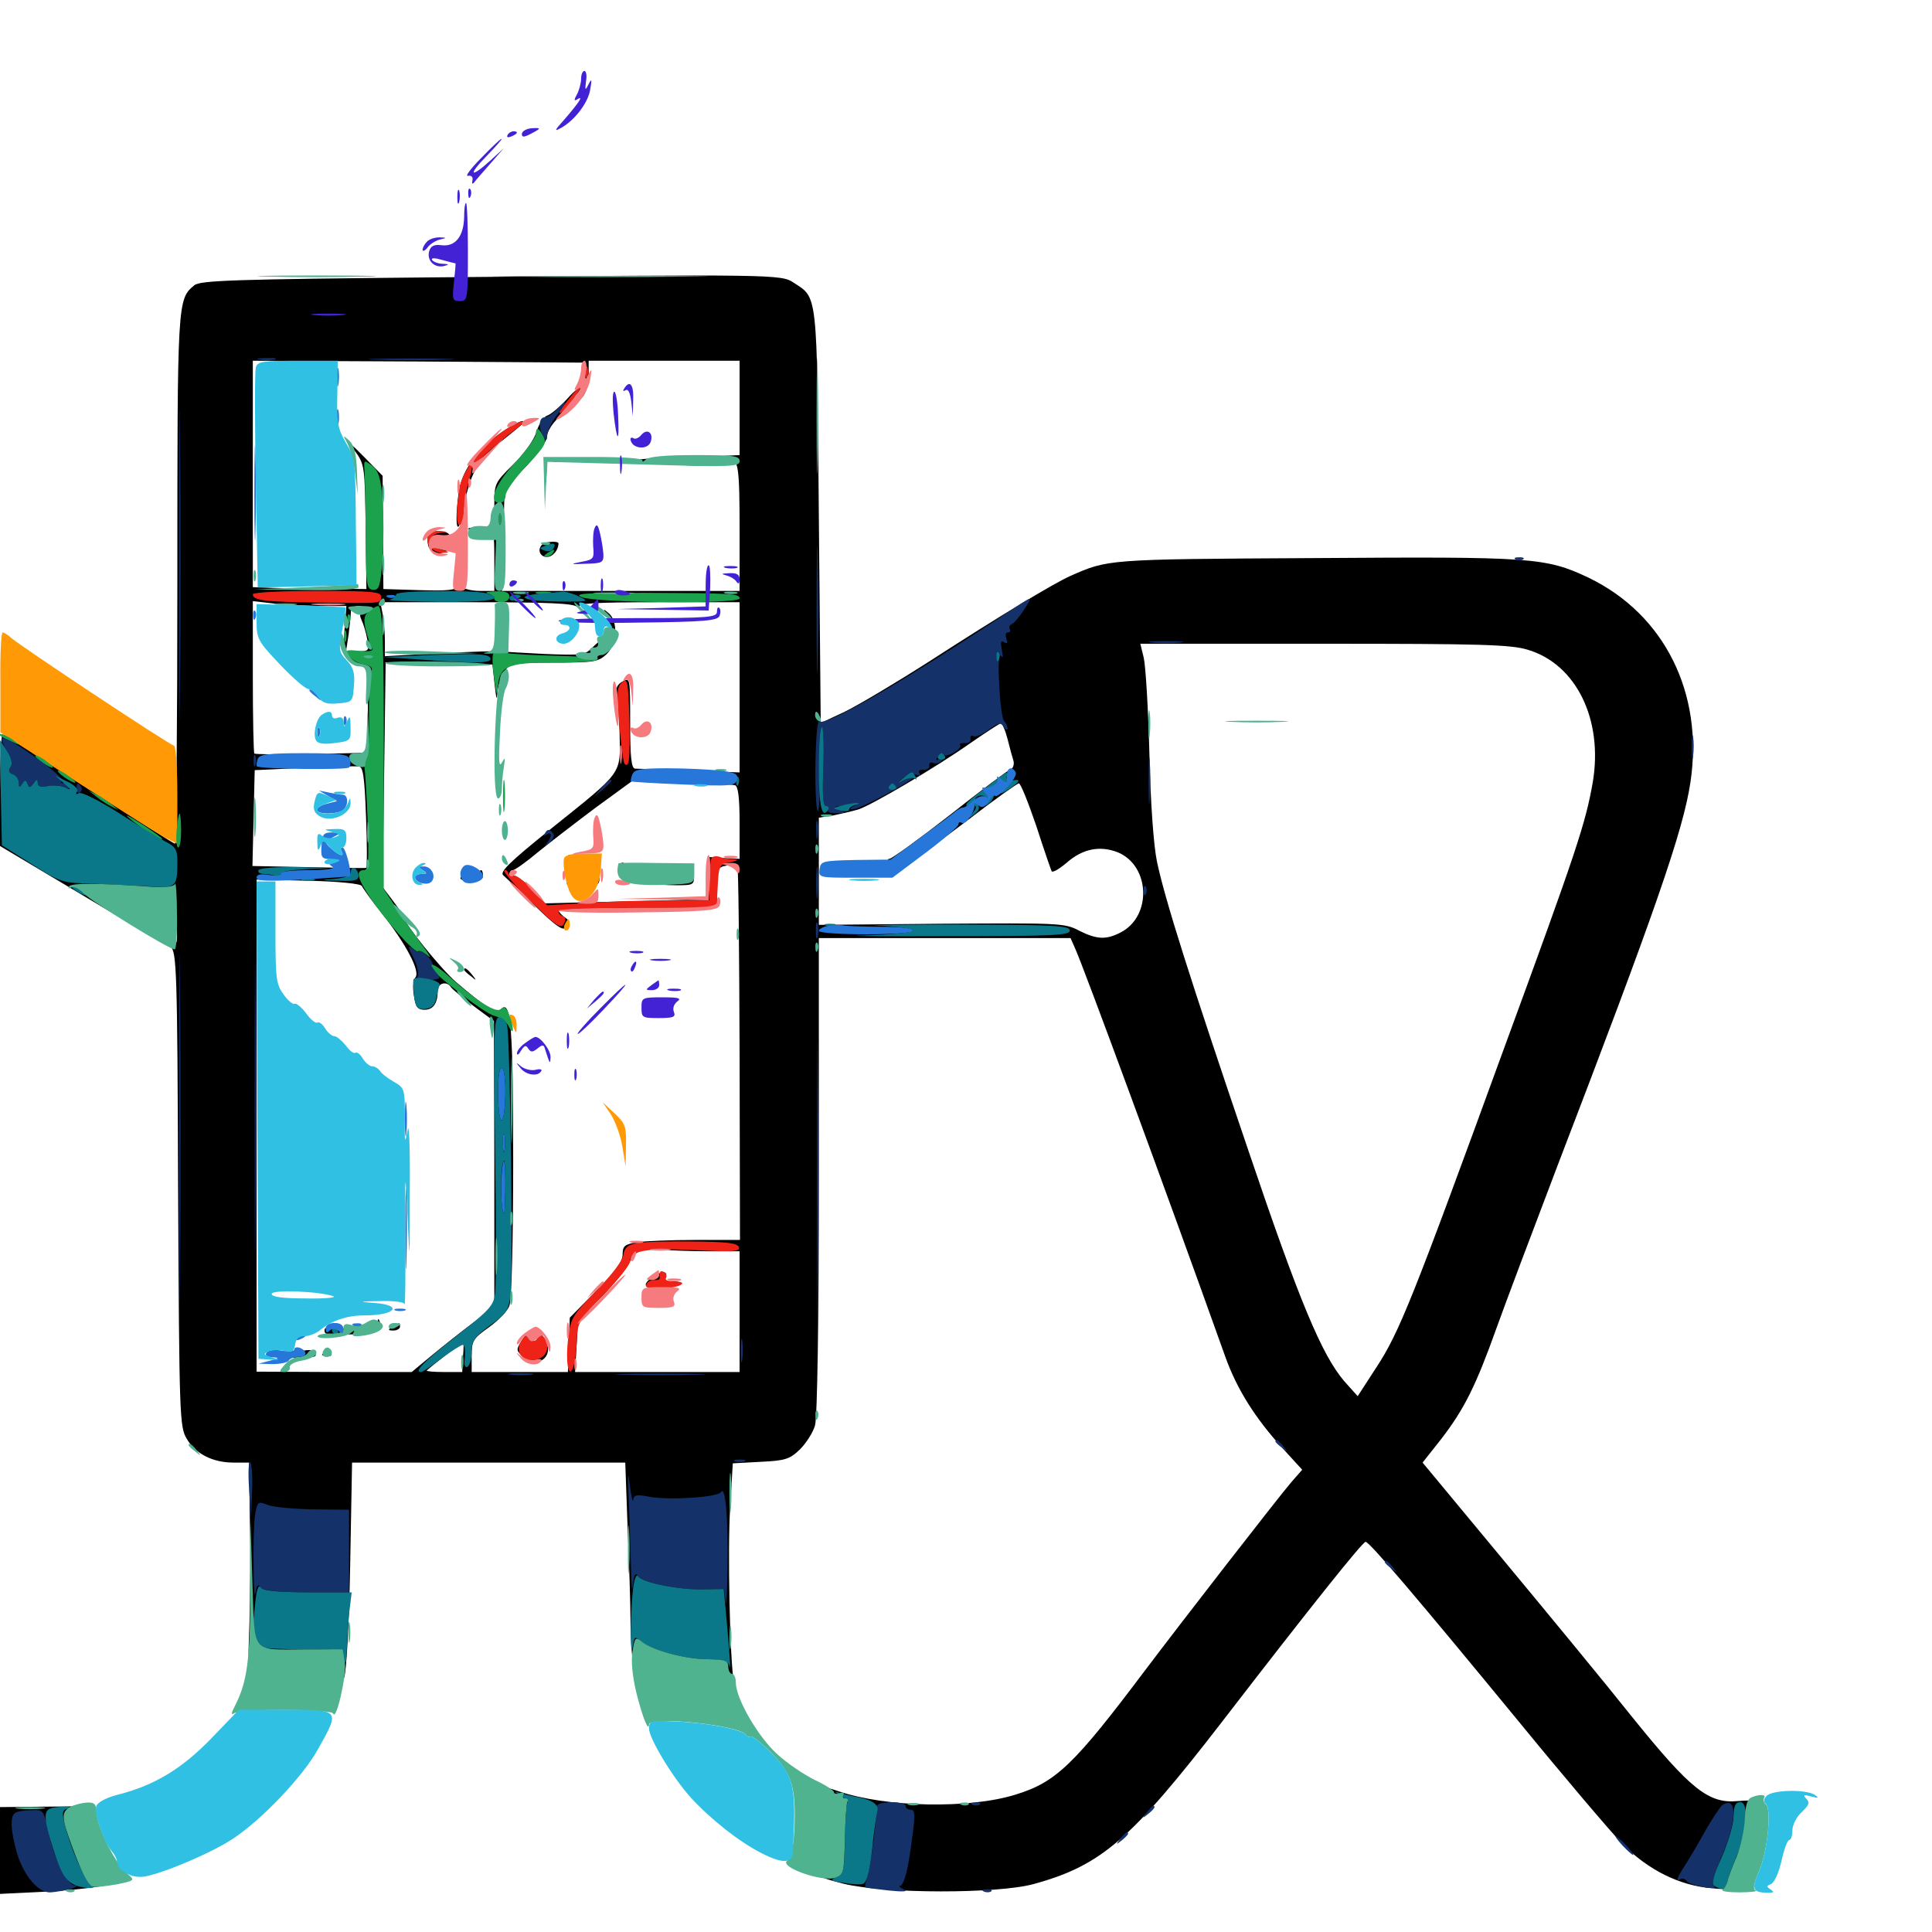 <svg xmlns="http://www.w3.org/2000/svg" viewBox="0 -1000 1000 1000">
	<path fill="#000000" d="M225.391 -856.445C121.68 -855.469 103.516 -854.883 100.586 -852.344C91.797 -845.117 91.797 -844.336 91.797 -700C91.797 -624.805 91.211 -563.281 90.625 -563.281C90.039 -563.281 69.922 -575.977 46.094 -591.602C22.07 -607.227 1.953 -619.922 1.367 -619.922C0.586 -619.922 0 -606.836 0 -591.016V-562.109L34.766 -541.406C82.812 -512.695 83.984 -511.914 83.984 -513.086C83.984 -513.672 78.906 -516.992 72.852 -520.703C64.648 -525.195 62.5 -527.344 65.234 -527.734C69.531 -528.711 85.938 -522.656 85.938 -520.117C85.938 -516.992 89.453 -518.164 90.43 -521.875C91.016 -523.633 91.406 -521.875 91.602 -517.578C91.797 -511.328 91.211 -510.352 88.477 -511.328C85.156 -512.5 85.156 -512.305 88.281 -509.961C91.406 -507.422 91.797 -497.852 92.188 -384.375C92.773 -266.406 92.969 -261.328 96.68 -255.273C101.172 -247.461 110.156 -242.969 120.898 -242.969H128.906L129.297 -214.258C129.688 -198.242 129.492 -173.828 129.102 -159.766C128.32 -130.078 125.391 -133.008 155.859 -133.203C173.242 -133.203 175.781 -132.812 175.977 -130.078C175.977 -127.93 176.758 -128.32 178.125 -131.641C179.297 -134.57 180.664 -158.789 181.25 -189.844L182.227 -242.969H252.93H323.633L324.805 -210.352C325.586 -192.578 326.367 -169.531 326.367 -159.18C326.562 -142.969 329.102 -122.656 329.883 -132.031C330.078 -134.766 331.055 -134.961 336.523 -133.398C339.844 -132.227 344.531 -131.055 346.68 -130.664C348.828 -130.078 354.883 -128.711 359.961 -127.539C365.039 -126.367 371.484 -125.781 374.023 -126.172C376.562 -126.758 379.297 -126.172 379.883 -125C380.469 -123.828 380.469 -125.586 379.883 -128.711C377.734 -141.016 376.562 -198.047 377.93 -219.727L379.297 -242.578L393.555 -243.359C406.445 -243.945 408.789 -244.727 414.062 -249.805C417.188 -252.93 420.898 -258.594 421.875 -262.305C423.047 -266.602 423.828 -317.188 423.828 -391.992V-514.453H488.867H554.102L556.445 -509.18C560.742 -499.805 602.93 -385.352 634.18 -297.852C640.234 -280.859 649.805 -265.82 663.867 -250.391L674.023 -239.258L668.359 -232.812C660.742 -223.828 611.328 -160.156 592.773 -135.547C556.055 -86.719 546.68 -77.539 525.586 -71.094C501.758 -63.672 458.789 -64.453 433.984 -72.852C427.93 -75 424.219 -75.586 425.781 -74.414C427.93 -72.656 428.516 -68.945 428.32 -61.328C428.125 -55.469 427.93 -46.094 427.93 -40.43C427.734 -32.422 426.953 -30.273 424.414 -29.688C422.461 -29.102 427.93 -27.148 436.523 -25C458.203 -19.727 516.406 -19.727 534.961 -24.805C569.922 -34.375 585.352 -47.656 632.812 -109.18C678.711 -168.75 705.273 -201.953 706.836 -201.953C708.789 -201.953 732.422 -174.219 785.742 -109.375C809.375 -80.469 833.789 -51.758 839.648 -45.703C853.125 -32.031 869.336 -24.023 885.938 -22.656L898.047 -21.68L903.516 -38.672C908.203 -52.734 908.594 -56.445 906.836 -61.328C905.273 -65.43 905.273 -67.188 907.031 -67.773C908.203 -68.164 904.883 -68.164 899.414 -67.773C884.375 -66.406 875.195 -73.633 844.922 -111.133C831.25 -128.32 800.977 -165.039 778.125 -192.578L736.328 -242.969L745.898 -255.078C757.812 -270.508 763.867 -282.617 774.414 -312.109C779.102 -325.195 793.164 -362.5 805.664 -395.312C856.641 -528.125 871.289 -570.117 875 -595.312C881.836 -641.211 861.523 -682.031 822.266 -700.977C800 -711.523 792.969 -711.914 679.688 -711.133C572.266 -710.547 573.633 -710.547 553.711 -701.758C545.117 -697.852 517.188 -681.055 481.25 -657.812C463.867 -646.68 444.141 -634.961 437.305 -631.641L424.805 -625.781L423.828 -732.812C422.852 -850.391 423.242 -845.508 410.742 -853.711C404.492 -858.008 400.391 -858.008 225.391 -856.445ZM302.148 -804.492C302.148 -800.195 301.953 -797.656 301.367 -799.023C300.977 -800.391 297.656 -798.242 293.75 -793.75C289.844 -789.453 285.156 -785.547 283.398 -784.961C281.445 -784.375 278.906 -780.664 277.734 -776.562C276.367 -772.266 271.484 -765.234 265.625 -759.57C256.055 -750.195 255.859 -749.609 255.859 -738.672V-727.344L247.656 -727.148C242.969 -726.953 241.016 -726.367 242.969 -725.977C245.898 -725.195 246.094 -724.609 243.945 -723.242C241.992 -722.07 242.969 -721.484 247.07 -721.484C251.562 -721.484 252.344 -722.07 250 -723.438C247.656 -725 247.852 -725.391 251.562 -725.391C255.664 -725.391 255.859 -724.609 255.859 -709.766V-694.141H248.438C244.336 -694.141 240.039 -695.117 238.672 -696.484C236.914 -698.242 236.328 -698.242 236.328 -696.484C236.328 -694.531 231.445 -694.141 217.383 -694.531L198.438 -695.117L198.242 -724.414L198.047 -753.711L188.477 -763.477C181.25 -770.898 180.078 -771.484 183.789 -766.406C188.672 -759.766 188.867 -758.398 189.258 -727.344L189.648 -695.117L170.508 -695.312C159.961 -695.312 146.68 -695.508 141.211 -695.703L130.859 -696.094V-754.688V-813.281L216.406 -812.891L301.758 -812.305ZM382.812 -788.867V-764.453L374.609 -764.062C369.922 -763.867 362.305 -763.477 357.422 -763.281C352.539 -763.281 344.336 -762.891 339.062 -762.695C321.875 -762.305 331.25 -760.156 354.492 -759.18C370.312 -758.594 376.953 -758.984 375.977 -760.352C375.391 -761.523 375.977 -762.5 377.539 -762.5C382.227 -762.5 382.812 -758.008 382.812 -725.195V-694.141H321.289H259.766L260.547 -720.508L261.133 -747.07L272.266 -758.594C278.516 -765.039 283.203 -771.875 283.203 -774.219C283.203 -776.562 285.742 -780.664 288.867 -783.594C291.992 -786.523 295.508 -791.016 296.875 -793.359C298.047 -795.898 299.609 -797.461 300.195 -796.875C300.781 -796.289 300.586 -794.727 299.609 -793.164C298.633 -791.797 299.414 -792.383 301.367 -794.336C303.32 -796.484 304.688 -801.172 304.688 -805.664V-813.281H343.75H382.812ZM166.992 -686.328H179.297L178.32 -674.219C177.344 -658.984 178.516 -657.031 189.453 -655.273C190.039 -655.078 190.43 -644.922 190.43 -632.617L190.625 -610.352L161.523 -609.766C145.508 -609.375 132.031 -609.57 131.641 -609.961C131.25 -610.352 130.859 -628.32 130.859 -649.805V-688.867L142.773 -687.5C149.414 -686.914 160.352 -686.328 166.992 -686.328ZM298.633 -685.938C300.781 -683.984 301.172 -683.984 300 -685.938C298.828 -687.695 307.617 -688.281 340.625 -688.281H382.812V-644.336V-600.195L357.031 -601.172C342.773 -601.758 329.883 -602.148 328.711 -602.148C326.758 -602.344 326.172 -608.398 326.172 -625.781C326.172 -649.023 326.172 -649.414 322.266 -647.266C319.727 -645.898 318.555 -643.75 319.141 -641.797C319.727 -640.039 320.312 -630.273 320.703 -620.508C321.094 -598.828 323.047 -601.367 284.766 -570.703C263.672 -553.711 258.398 -548.633 260.547 -546.875C261.914 -545.703 269.336 -538.672 276.953 -531.055C288.281 -520.117 291.406 -517.969 293.359 -520.117C295.508 -522.07 295.312 -523.047 292.578 -525C290.625 -526.367 289.062 -528.125 289.062 -528.906C289.062 -529.492 307.617 -530.078 330.078 -530.078H371.094V-540.625C371.094 -550.195 371.484 -551.172 375.977 -551.953C378.516 -552.539 381.25 -552.539 381.641 -552.148C382.227 -551.562 382.617 -507.812 382.812 -454.688L383.008 -358.203H359.961C347.266 -358.203 333.594 -357.617 329.688 -357.031C323.242 -355.859 322.266 -355.078 322.266 -350.586C322.266 -347.07 318.555 -341.797 308.594 -331.836L294.922 -317.969L294.336 -303.906L293.945 -289.844H269.141H244.141V-298.242C244.141 -306.055 244.922 -307.227 252.93 -312.891C257.812 -316.406 262.695 -321.289 263.672 -324.219C264.844 -327.148 265.625 -358.398 265.625 -399.219C265.625 -468.359 264.453 -482.812 259.375 -477.734C256.836 -475.195 251.172 -478.711 235.938 -491.797C227.93 -498.828 208.984 -522.266 208.984 -525.391C208.984 -525.977 206.445 -529.688 203.516 -533.594L198.047 -540.82L198.828 -599.023L199.609 -657.227L227.148 -656.641L254.883 -656.055L256.055 -645.312C256.836 -638.477 257.227 -636.914 257.422 -641.016C257.617 -644.531 259.18 -649.609 260.938 -652.148C264.062 -656.836 264.844 -657.031 286.719 -657.031C307.227 -657.031 309.766 -657.422 313.867 -661.328C319.336 -666.406 320.117 -678.516 315.039 -682.617C312.109 -685.156 312.109 -684.961 314.062 -681.055C316.992 -675.781 317.188 -665.43 314.453 -663.867C313.477 -663.281 312.5 -664.062 312.5 -665.625C312.5 -669.727 311.328 -669.531 306.445 -664.648C302.734 -660.938 300.781 -660.742 281.641 -661.523C270.117 -662.109 259.961 -662.695 258.789 -662.891C257.812 -663.086 243.945 -662.695 228.125 -661.914L199.219 -660.352V-668.164C199.219 -672.461 198.633 -678.906 198.047 -682.227L196.875 -688.281H246.484C283.398 -688.281 296.68 -687.695 298.633 -685.938ZM189.453 -684.375C189.453 -683.398 188.477 -682.422 187.5 -682.422C186.133 -682.422 186.133 -681.25 187.109 -679.102C188.086 -677.148 189.453 -672.656 190.039 -669.336C191.211 -663.086 191.016 -662.891 185.156 -662.891H179.102L180.469 -671.875C181.055 -676.953 181.641 -682.227 181.641 -683.594C181.641 -685.156 183.398 -686.328 185.547 -686.328C187.695 -686.328 189.453 -685.547 189.453 -684.375ZM790.82 -663.672C815.82 -656.25 829.883 -627.539 824.414 -595.117C820.703 -573.828 816.211 -560.156 777.93 -455.859C730.859 -326.758 724.219 -310.352 712.5 -292.383L702.734 -277.344L695.898 -284.961C684.18 -298.633 672.656 -326.172 646.289 -404.102C615.82 -493.75 602.93 -534.57 598.828 -554.102C597.07 -562.695 595.508 -584.57 594.922 -610.156C594.336 -633.203 592.969 -655.469 591.992 -659.57L590.234 -666.797H685.352C766.016 -666.797 782.031 -666.406 790.82 -663.672ZM521.484 -617.578C522.656 -612.891 524.023 -607.812 524.609 -606.055C525 -604.297 524.414 -602.344 523.047 -601.758C521.68 -601.367 507.422 -590.625 491.602 -578.125C475.586 -565.625 461.523 -555.469 460.352 -555.469C458.984 -555.469 459.57 -554.492 461.523 -553.32C463.281 -552.148 464.258 -550.391 463.477 -549.023C461.719 -546.289 469.727 -551.953 500.781 -575.391C514.453 -585.938 526.562 -594.531 527.344 -594.531C528.32 -594.531 532.227 -584.57 536.328 -572.656C540.234 -560.547 543.945 -549.805 544.336 -549.023C544.922 -548.242 548.242 -550.195 551.953 -553.32C560.352 -560.742 569.336 -562.5 578.711 -558.789C595.312 -551.758 596.289 -525.781 580.078 -517.383C572.461 -513.477 567.773 -513.672 558.398 -518.359C551.172 -522.266 547.656 -522.266 487.305 -521.875L423.828 -521.289V-549.023V-576.758L431.25 -577.93C435.156 -578.711 441.016 -580.078 444.336 -581.055C451.367 -583.398 484.375 -602.734 502.93 -615.82C510.547 -621.094 517.188 -625.391 517.969 -625.586C518.75 -625.586 520.312 -622.07 521.484 -617.578ZM189.453 -577.148C190.039 -562.891 190.039 -550.977 189.453 -550.781C188.867 -550.586 175.391 -550.781 159.57 -551.172L130.664 -551.758L131.25 -576.562L131.836 -601.367L157.227 -602.539C171.289 -603.125 183.984 -603.516 185.547 -603.32C187.891 -603.32 188.672 -598.633 189.453 -577.148ZM380.469 -593.555C382.031 -592.969 382.812 -587.305 382.812 -574.023V-555.469L374.609 -555.859L366.406 -556.445L366.992 -546.094C367.383 -539.062 366.602 -535.742 364.844 -535.156C363.477 -534.57 344.336 -533.789 322.266 -533.398L282.227 -532.422L274.805 -540.234C270.898 -544.336 266.602 -547.266 265.625 -546.68C264.453 -546.094 263.672 -546.484 263.672 -547.461C263.672 -548.633 264.453 -549.609 265.43 -549.609C266.406 -549.609 272.266 -553.711 278.516 -558.984C284.766 -564.062 298.242 -574.414 308.398 -582.031L327.148 -595.703L352.539 -595.117C366.602 -594.531 379.102 -593.945 380.469 -593.555ZM187.305 -541.406C187.695 -540.43 192.188 -533.984 197.461 -527.539C210.352 -511.133 217.578 -497.266 215.039 -494.141C213.867 -492.773 213.477 -488.477 214.258 -484.57C215.039 -478.711 216.211 -477.344 219.727 -477.344C224.219 -477.344 226.562 -480.664 226.562 -487.305C226.562 -491.211 231.25 -492.383 233.398 -489.062C234.18 -487.891 239.453 -483.594 245.117 -479.297L255.664 -471.484L255.859 -397.461V-323.633L244.727 -315.234C238.477 -310.547 228.906 -302.93 223.242 -298.242L213.086 -289.844H173.047L132.812 -290.039V-417.383V-544.727L159.57 -544.141C175.586 -543.75 186.719 -542.578 187.305 -541.406ZM366.797 -352.344H382.812V-321.094V-289.844H340.234H297.656L298.438 -303.125L299.219 -316.211L311.523 -328.906C318.359 -335.938 324.805 -343.945 325.977 -346.875C328.125 -352.539 333.203 -354.297 343.75 -353.125C347.461 -352.734 357.812 -352.344 366.797 -352.344ZM239.648 -297.656L239.258 -289.844H229.688C224.414 -289.844 220.508 -290.234 220.898 -290.625C222.07 -291.992 239.258 -305.273 239.648 -305.273C240.039 -305.469 240.039 -301.953 239.648 -297.656ZM260.352 -776.758C246.875 -767.578 238.672 -756.055 237.305 -744.336C234.961 -726.172 237.109 -720.703 240.039 -737.109C243.164 -754.688 247.07 -761.523 259.375 -771.484C272.266 -781.836 272.461 -782.031 270.312 -782.031C269.141 -782.031 264.648 -779.688 260.352 -776.758ZM221.68 -723.438C221.094 -722.461 221.094 -719.727 221.68 -717.383C223.633 -711.328 233.398 -712.891 233.398 -719.531C233.398 -723.438 232.227 -724.609 228.125 -725C225.391 -725.391 222.461 -724.609 221.68 -723.438ZM236.719 -705.859C236.719 -702.148 237.109 -700.586 237.695 -702.539C238.086 -704.297 238.086 -707.422 237.695 -709.375C237.109 -711.133 236.719 -709.57 236.719 -705.859ZM281.836 -755.664C281.836 -750.391 282.227 -748.242 282.617 -751.367C283.008 -754.297 283.008 -758.594 282.617 -761.133C282.227 -763.477 281.836 -761.133 281.836 -755.664ZM286.719 -761.133C285.156 -761.719 285.742 -762.305 287.891 -762.305C290.039 -762.5 291.211 -761.914 290.43 -761.328C289.844 -760.742 288.086 -760.547 286.719 -761.133ZM294.531 -761.133C292.969 -761.719 293.555 -762.305 295.703 -762.305C297.852 -762.5 299.023 -761.914 298.242 -761.328C297.656 -760.742 295.898 -760.547 294.531 -761.133ZM280.664 -718.164C277.93 -715.625 279.492 -711.719 283.008 -711.719C286.133 -711.719 289.062 -715.234 289.062 -718.75C289.062 -720.117 282.031 -719.727 280.664 -718.164ZM260.156 -671.68C260.156 -668.555 260.547 -667.383 261.133 -669.336C261.523 -671.094 261.523 -673.828 261.133 -675.195C260.547 -676.367 260.156 -675 260.156 -671.68ZM248.047 -547.461C248.047 -546.094 246.094 -545.703 243.164 -546.094C240.43 -546.68 238.281 -546.289 238.281 -545.508C238.281 -544.531 241.016 -543.75 244.141 -543.75C248.047 -543.75 250 -544.727 250 -546.68C250 -548.242 249.609 -549.609 249.023 -549.609C248.438 -549.609 248.047 -548.633 248.047 -547.461ZM240.234 -498.047C240.234 -497.656 241.797 -496.094 243.75 -494.727C246.68 -492.188 246.875 -492.383 244.336 -495.508C241.797 -498.633 240.234 -499.609 240.234 -498.047ZM270.117 -306.25C266.992 -301.172 266.992 -300.977 271.289 -297.461C279.492 -290.82 288.086 -299.609 281.055 -307.812C278.516 -310.938 277.734 -311.328 278.516 -308.984C279.297 -306.445 278.711 -305.469 276.367 -305.469C274.219 -305.469 273.438 -306.445 274.219 -308.398C275.977 -312.891 273.828 -311.914 270.117 -306.25ZM276.758 -298.438C277.539 -299.023 276.367 -299.609 274.219 -299.414C272.07 -299.414 271.484 -298.828 273.047 -298.242C274.414 -297.656 276.172 -297.852 276.758 -298.438ZM430.273 -546.289C427.148 -546.68 429.688 -547.07 435.547 -547.07C441.406 -547.07 443.945 -546.68 441.016 -546.289C437.891 -545.898 433.203 -545.898 430.273 -546.289ZM292.969 -549.609C292.969 -545.312 293.359 -541.797 293.75 -541.797C294.141 -541.797 294.922 -545.312 295.312 -549.609C295.703 -553.906 295.312 -557.422 294.531 -557.422C293.555 -557.422 292.969 -553.906 292.969 -549.609ZM320.312 -548.828C320.312 -544.727 321.484 -544.141 330.664 -542.969C336.133 -542.383 344.922 -541.797 350.195 -541.797C358.984 -541.797 359.375 -541.992 359.18 -547.266C359.18 -550.195 358.594 -551.367 358.008 -550.195C357.617 -548.828 355.859 -547.656 354.297 -547.656C352.539 -547.656 351.953 -548.633 352.539 -549.609C354.688 -552.93 349.219 -551.758 346.289 -548.242C343.75 -545.117 343.555 -545.117 344.727 -549.609C345.703 -553.711 345.508 -553.906 343.75 -550.977C341.797 -547.852 341.406 -547.852 338.281 -550.781C335.352 -553.906 334.961 -553.906 333.984 -550C333.203 -547.07 332.227 -546.289 330.273 -547.461C328.711 -548.438 326.172 -548.828 324.609 -548.047C322.461 -547.266 321.875 -547.852 322.852 -550.195C323.438 -551.953 323.242 -553.516 322.266 -553.516C321.094 -553.516 320.312 -551.367 320.312 -548.828ZM308.789 -544.531C308.789 -542.383 309.375 -541.797 309.961 -543.359C310.547 -544.727 310.352 -546.484 309.766 -547.07C309.18 -547.852 308.594 -546.68 308.789 -544.531ZM195.508 -315.43C195.312 -314.062 194.141 -313.281 192.383 -314.062C190.82 -314.648 189.453 -314.062 189.453 -312.891C189.453 -311.523 188.672 -311.523 186.719 -313.086C184.961 -314.648 183.594 -314.648 182.812 -313.477C182.031 -312.5 178.516 -312.109 174.805 -312.695C170.312 -313.477 167.969 -313.086 167.969 -311.523C167.969 -308.984 168.945 -308.984 183.594 -309.375C194.922 -309.766 198.438 -311.328 196.68 -315.625C195.898 -317.773 195.508 -317.773 195.508 -315.43ZM203.125 -313.281C200.586 -311.719 200.781 -311.328 203.711 -311.328C205.469 -311.328 207.031 -312.305 207.031 -313.281C207.031 -315.625 206.836 -315.625 203.125 -313.281ZM151.367 -299.609C145.117 -298.047 145.703 -297.266 153.32 -297.266C162.695 -297.266 164.258 -297.656 163.086 -299.609C161.719 -301.758 159.961 -301.758 151.367 -299.609ZM167.578 -298.242C166.016 -298.828 166.602 -299.414 168.75 -299.414C170.898 -299.609 172.07 -299.023 171.289 -298.438C170.703 -297.852 168.945 -297.656 167.578 -298.242ZM338.281 -339.453C331.641 -334.766 333.203 -332.617 342.578 -333.398C353.711 -333.984 356.641 -336.719 346.484 -336.914C341.016 -336.914 339.844 -337.305 342.578 -338.477C344.727 -339.258 345.508 -340.43 344.336 -341.211C343.359 -341.797 340.625 -341.016 338.281 -339.453ZM0 -42.188V-19.727L24.023 -20.898C44.336 -21.875 66.602 -25.391 56.25 -25.977C52.148 -26.172 40.43 -50 40.234 -58.789L40.039 -65.039L20.117 -64.844L0 -64.648Z"/>
	<path fill="#ff9906" d="M0.195 -646.875V-620.898L39.453 -595.508C60.938 -581.641 81.641 -568.555 85.156 -566.602L91.797 -563.281V-588.672C91.797 -602.539 91.016 -614.062 90.039 -614.062C88.281 -614.062 11.328 -665.039 5.664 -669.922C4.102 -671.484 1.953 -672.656 1.367 -672.656C0.586 -672.656 0 -660.938 0.195 -646.875ZM291.992 -555.859C291.016 -552.93 292.773 -542.188 295.312 -537.5C299.805 -528.516 309.961 -536.328 310.938 -549.414L311.523 -558.203H302.344C296.484 -558.398 292.578 -557.422 291.992 -555.859ZM292.188 -521.289C291.602 -519.727 291.992 -518.359 292.969 -518.359C294.141 -518.359 294.922 -519.727 294.922 -521.289C294.922 -522.852 294.531 -524.219 294.141 -524.219C293.75 -524.219 292.969 -522.852 292.188 -521.289ZM263.867 -474.023C263.867 -473.242 264.648 -470.703 265.625 -468.555C267.188 -464.844 267.383 -464.844 267.383 -468.945C267.578 -471.289 266.797 -473.828 265.625 -474.414C264.648 -475 263.672 -475 263.867 -474.023ZM316.016 -423.438C318.359 -419.922 321.094 -412.5 322.07 -406.836L323.828 -396.289L324.023 -407.227C324.219 -416.992 323.633 -418.555 317.969 -423.828L311.914 -429.492Z"/>
	<path fill="#ef2218" d="M303.125 -807.422C303.125 -804.688 303.516 -803.711 304.102 -805.078C304.492 -806.25 304.492 -808.594 304.102 -809.961C303.516 -811.133 303.125 -810.156 303.125 -807.422ZM296.68 -796.289C290.43 -788.672 288.086 -785.156 290.43 -786.523C292.969 -788.086 301.562 -799.609 300.195 -799.609C299.805 -799.609 298.242 -798.047 296.68 -796.289ZM262.695 -778.32C250.977 -771.094 239.844 -757.422 238.086 -748.438C235.938 -736.719 235.938 -726.953 238.281 -728.32C239.453 -728.906 240.234 -732.422 240.234 -735.742C240.234 -739.258 241.211 -745.312 242.188 -749.219C243.359 -753.32 244.336 -757.031 244.141 -757.617C243.945 -758.789 257.422 -770.703 266.602 -777.539C273.828 -782.812 270.898 -783.398 262.695 -778.32ZM221.484 -722.461C219.922 -718.359 224.219 -713.672 229.297 -713.867C233.008 -714.062 232.812 -714.258 228.516 -715.43C222.07 -717.188 221.094 -722.852 226.953 -724.023L231.445 -724.805L226.953 -725.195C224.609 -725.195 222.07 -724.023 221.484 -722.461ZM130.859 -692.383C130.859 -689.258 136.523 -688.477 165.039 -688.086C198.047 -687.695 197.266 -687.5 197.266 -691.211C197.266 -693.75 192.188 -694.141 164.062 -694.141C144.922 -694.141 130.859 -693.359 130.859 -692.383ZM322.07 -646.875C319.336 -644.727 319.141 -641.797 320.508 -625C321.484 -614.258 322.656 -605.273 323.242 -604.688C325.781 -602.148 326.172 -607.227 325.781 -627.539C325.195 -647.266 324.805 -649.219 322.07 -646.875ZM368.555 -556.25C367.773 -555.469 367.188 -550.195 367.188 -544.336V-533.984H346.094C334.375 -533.984 315.43 -533.398 303.906 -532.617L283.203 -531.445L275.391 -539.648C271.094 -544.141 266.797 -547.461 265.82 -546.68C264.844 -546.094 263.672 -546.875 263.086 -548.047C262.695 -549.414 261.719 -550 260.938 -549.414C260.352 -548.828 266.602 -541.602 274.805 -533.398C287.5 -520.898 290.234 -519.141 291.797 -521.68C292.969 -523.828 292.773 -525.195 291.406 -525.781C290.039 -526.172 289.062 -527.344 289.062 -528.32C289.062 -529.297 306.445 -530.078 330.078 -530.078H370.898L371.484 -541.211C372.07 -551.953 372.266 -552.539 377.93 -553.711C382.227 -554.688 382.617 -555.078 379.492 -555.273C377.148 -555.273 374.023 -555.859 372.656 -556.445C371.094 -557.031 369.336 -556.836 368.555 -556.25ZM329.102 -356.445C324.805 -355.664 323.047 -353.906 322.656 -350.391C322.266 -347.461 316.406 -339.844 308.594 -331.836C295.703 -318.555 295.312 -317.773 293.945 -306.055C292.578 -293.164 294.727 -284.961 297.07 -293.75C297.852 -296.484 298.438 -302.539 298.633 -307.227C298.828 -315.234 300 -316.992 312.5 -330.078C320.117 -337.695 326.172 -345.508 326.172 -347.266C326.172 -352.734 334.766 -354.102 359.57 -352.93C379.492 -351.953 383.203 -352.148 382.422 -354.492C381.641 -356.641 376.367 -357.227 358.203 -357.422C345.508 -357.617 332.422 -357.227 329.102 -356.445ZM341.602 -341.211C341.406 -340.43 341.406 -339.062 341.406 -338.477C341.602 -337.695 340.234 -337.305 338.477 -337.5C336.719 -337.5 334.961 -336.523 334.57 -335.156C333.789 -333.398 336.133 -332.812 342.773 -333.203C352.148 -333.398 357.422 -336.719 348.633 -336.719C345.898 -336.719 343.945 -337.5 344.727 -338.477C345.312 -339.453 344.922 -340.82 343.75 -341.602C342.773 -342.188 341.602 -342.188 341.602 -341.211ZM277.93 -309.961C278.711 -308.789 278.32 -307.031 277.148 -306.25C275.977 -305.664 274.219 -306.055 273.438 -307.422C272.266 -309.18 271.289 -308.789 269.531 -305.469C266.406 -299.414 270.898 -294.727 278.125 -296.484C284.18 -298.047 285.156 -305.469 279.883 -309.57C277.93 -311.133 277.148 -311.328 277.93 -309.961Z"/>
	<path fill="#1ca14c" d="M277.344 -775.195C277.344 -773.633 272.461 -766.992 266.602 -760.547C255.859 -749.023 252.539 -739.648 258.789 -739.648C260.352 -739.648 261.719 -741.406 261.719 -743.555C261.719 -745.703 266.602 -752.539 272.461 -758.789C281.836 -768.75 283.203 -770.703 281.25 -774.219C278.711 -778.906 277.344 -779.297 277.344 -775.195ZM188.672 -756.055C188.867 -752.539 189.258 -737.5 189.258 -722.461C189.453 -697.07 189.648 -694.922 193.164 -694.727C196.289 -694.531 196.875 -696.484 198.047 -710.742C198.633 -719.531 198.633 -733.398 198.047 -741.211C197.07 -752.93 195.898 -756.25 192.578 -758.984C188.281 -762.109 188.281 -762.109 188.672 -756.055ZM347.266 -761.133C344.727 -761.523 346.289 -761.914 350.586 -761.914C354.883 -762.109 356.836 -761.719 355.078 -761.133C353.125 -760.742 349.609 -760.742 347.266 -761.133ZM258.203 -731.25C258.203 -728.516 258.594 -727.539 259.18 -728.906C259.57 -730.078 259.57 -732.422 259.18 -733.789C258.594 -734.961 258.203 -733.984 258.203 -731.25ZM283.203 -713.672C281.445 -712.5 281.25 -711.719 282.617 -711.719C283.789 -711.719 285.547 -712.695 286.133 -713.672C287.695 -716.016 286.914 -716.016 283.203 -713.672ZM252.539 -692.773C254.297 -692.383 255.859 -691.016 255.859 -690.039C255.859 -689.062 257.617 -688.281 259.766 -688.281C261.914 -688.281 263.672 -689.648 263.672 -691.211C263.672 -693.359 261.719 -694.141 256.445 -693.945C252.344 -693.75 250.586 -693.359 252.539 -692.773ZM277.93 -692.773C275.977 -693.359 277.539 -693.75 281.25 -693.75C284.961 -693.75 286.523 -693.359 284.766 -692.773C282.812 -692.383 279.688 -692.383 277.93 -692.773ZM301.367 -690.82C309.375 -687.891 382.812 -687.305 382.812 -690.234C382.812 -692.773 378.906 -692.969 333.594 -693.164C301.953 -693.164 296.289 -692.773 301.367 -690.82ZM191.016 -683.789C188.477 -681.641 188.086 -679.688 189.258 -674.219C190.234 -670.312 191.602 -666.211 192.383 -664.844C193.555 -663.086 191.992 -662.695 186.133 -663.086C179.102 -663.867 178.516 -663.477 180.273 -660.742C181.445 -658.789 184.961 -656.836 188.086 -656.25C191.797 -655.469 193.164 -654.297 192.188 -652.734C191.406 -651.562 190.82 -641.016 191.016 -629.492C191.211 -616.797 190.625 -608.008 189.453 -607.227C188.281 -606.445 187.891 -605.273 188.281 -604.492C188.867 -603.711 189.648 -591.016 190.234 -576.367C191.016 -553.906 190.82 -549.609 188.281 -549.609C183.984 -549.609 184.961 -545.312 191.602 -535.352C199.219 -523.828 215.039 -506.055 216.406 -507.617C216.992 -508.203 219.336 -507.031 221.484 -505.273C223.633 -503.32 222.07 -506.25 217.969 -511.523C214.062 -516.992 208.008 -525.391 204.688 -530.664L198.633 -539.844V-602.93C198.828 -665.82 198.047 -686.328 195.703 -686.328C194.922 -686.328 192.773 -685.156 191.016 -683.789ZM192.773 -659.766C193.555 -660.352 192.383 -660.938 190.234 -660.742C188.086 -660.742 187.5 -660.156 189.062 -659.57C190.43 -658.984 192.188 -659.18 192.773 -659.766ZM179.883 -679.297C179.883 -677.148 180.469 -676.562 181.055 -678.125C181.641 -679.492 181.445 -681.25 180.859 -681.836C180.273 -682.617 179.688 -681.445 179.883 -679.297ZM178.125 -670.703C178.125 -667.969 178.516 -666.992 179.102 -668.359C179.492 -669.531 179.492 -671.875 179.102 -673.242C178.516 -674.414 178.125 -673.438 178.125 -670.703ZM255.273 -661.523C254.688 -660.742 254.883 -654.688 255.859 -648.242C256.641 -641.406 257.422 -639.062 257.617 -642.773C258.008 -655.078 261.914 -657.031 286.133 -657.031C315.234 -657.031 317.773 -659.766 289.258 -660.547C276.758 -660.742 264.258 -661.523 261.328 -662.109C258.594 -662.695 255.859 -662.5 255.273 -661.523ZM0.195 -619.141C0.586 -618.75 3.125 -617.383 5.859 -616.211C10.547 -614.062 10.547 -614.062 7.031 -616.797C3.906 -619.336 -2.539 -621.484 0.195 -619.141ZM18.359 -608.398C19.727 -606.25 27.344 -601.562 27.344 -602.93C27.344 -603.516 25 -605.273 22.266 -607.227C19.336 -608.984 17.773 -609.57 18.359 -608.398ZM30.078 -600.586C31.445 -598.438 39.062 -593.75 39.062 -595.117C39.062 -595.703 36.719 -597.461 33.984 -599.414C31.055 -601.172 29.492 -601.758 30.078 -600.586ZM260.352 -587.695C260.352 -580.273 260.742 -577.344 261.133 -581.445C261.523 -585.352 261.523 -591.602 261.133 -595.117C260.742 -598.438 260.352 -595.312 260.352 -587.695ZM49.805 -587.695C51.953 -585.938 55.469 -583.594 57.617 -582.617L61.523 -580.664L57.617 -583.789C55.469 -585.547 51.953 -587.891 49.805 -588.867L45.898 -590.82ZM66.797 -576.562C72.656 -571.484 83.984 -564.453 83.984 -565.82C83.984 -566.211 78.906 -569.922 72.852 -573.828C66.602 -577.734 63.867 -579.102 66.797 -576.562ZM91.406 -570.117C91.016 -565.234 91.406 -561.328 92.188 -561.328C93.164 -561.328 93.75 -565.234 93.75 -570.117C93.75 -575 93.359 -578.906 92.969 -578.906C92.578 -578.906 91.797 -575 91.406 -570.117ZM222.656 -499.805C222.656 -497.266 251.172 -475 255.859 -474.219C258.789 -473.438 262.305 -471.094 263.281 -468.75C266.016 -463.281 266.211 -467.773 263.672 -474.609C262.109 -478.516 260.938 -479.297 259.375 -477.734C257.031 -475.391 247.461 -481.25 233.398 -493.75C226.172 -500.195 222.656 -502.148 222.656 -499.805Z"/>
	<path fill="#143269" d="M92.773 -707.812C92.773 -636.328 92.969 -607.227 93.164 -642.969C93.555 -678.516 93.555 -737.109 93.164 -772.852C92.969 -808.398 92.773 -779.297 92.773 -707.812ZM134.375 -813.867C131.836 -814.258 133.398 -814.648 137.695 -814.648C141.992 -814.844 143.945 -814.453 142.188 -813.867C140.234 -813.477 136.719 -813.477 134.375 -813.867ZM194.727 -813.867C184.961 -814.062 192.969 -814.453 212.891 -814.453C232.812 -814.453 240.82 -814.062 230.859 -813.867C221.094 -813.477 204.688 -813.477 194.727 -813.867ZM288.086 -787.891C286.133 -785.742 283.398 -783.984 281.836 -783.984C278.906 -783.984 278.516 -778.516 281.25 -774.219C282.812 -771.68 283.203 -771.875 283.203 -774.805C283.203 -776.758 285.547 -781.445 288.281 -785.156C293.945 -792.383 293.75 -794.141 288.086 -787.891ZM422.656 -684.375C422.656 -654.883 423.047 -642.773 423.242 -657.617C423.633 -672.266 423.633 -696.484 423.242 -711.328C423.047 -725.977 422.656 -713.867 422.656 -684.375ZM784.766 -710.352C783.203 -710.938 783.789 -711.523 785.938 -711.523C788.086 -711.719 789.258 -711.133 788.477 -710.547C787.891 -709.961 786.133 -709.766 784.766 -710.352ZM528.32 -687.5C468.164 -647.461 428.125 -624.219 424.023 -626.562C423.047 -627.148 422.266 -617.773 422.07 -604.492C421.875 -591.602 422.461 -580.859 423.242 -580.273C424.023 -579.688 424.609 -589.258 424.219 -601.562C423.828 -613.867 424.414 -623.828 425.195 -623.828C426.172 -623.828 426.562 -614.648 426.172 -603.32C425.586 -588.477 425.977 -582.812 427.539 -582.812C428.906 -582.812 429.297 -582.031 428.711 -580.859C427.93 -579.688 429.883 -578.906 433.008 -579.102C437.891 -579.102 438.086 -579.297 434.57 -580.859C432.031 -582.031 431.641 -582.617 433.594 -582.617C435.156 -582.812 438.672 -583.398 441.406 -583.789C445.703 -584.766 445.703 -584.57 442.383 -583.008C439.648 -581.641 439.453 -581.055 441.406 -581.055C444.531 -580.859 472.656 -595.898 472.656 -597.656C472.656 -598.047 470.703 -597.656 468.359 -596.484C464.258 -594.531 464.062 -594.531 467.383 -597.266C469.531 -598.828 472.461 -599.609 474.219 -599.023C475.977 -598.242 476.758 -598.633 475.977 -599.805C475.195 -600.977 476.172 -601.758 478.125 -601.562C479.883 -601.562 481.25 -602.344 481.055 -603.711C480.664 -605.078 481.641 -605.664 483.203 -605.078C484.766 -604.492 486.523 -605.078 487.5 -606.445C488.477 -608.008 488.086 -608.398 486.328 -607.227C484.57 -606.25 484.18 -606.445 485.156 -608.008C485.938 -609.18 487.5 -609.766 488.477 -609.18C490.625 -607.812 498.633 -612.891 496.875 -614.453C496.289 -615.039 497.461 -615.43 499.414 -615.43C501.367 -615.234 502.734 -616.211 502.344 -617.578C502.148 -619.141 502.734 -619.727 503.906 -618.945C504.883 -618.359 508.398 -619.727 511.719 -622.266C516.797 -625.977 517.969 -626.172 519.531 -623.828C520.508 -622.266 521.484 -621.875 521.484 -622.852C521.484 -624.023 520.703 -625.781 519.727 -626.758C518.75 -627.93 517.578 -636.328 517.188 -645.898C516.602 -656.25 516.992 -661.914 518.164 -660.547C519.141 -658.984 519.336 -659.961 518.555 -663.477C517.773 -667.578 517.969 -668.75 519.727 -667.578C521.484 -666.602 521.68 -667.188 520.898 -669.336C520.312 -671.289 520.508 -672.656 521.68 -672.656C522.852 -672.656 523.242 -673.438 522.656 -674.414C522.07 -675.391 522.656 -676.562 524.023 -677.148C525.977 -677.93 534.57 -690.43 532.812 -690.039C532.422 -690.039 530.469 -688.867 528.32 -687.5ZM596.289 -667.383C592.188 -667.773 595.508 -668.164 603.516 -668.164C611.523 -668.164 614.844 -667.773 610.938 -667.383C606.836 -666.992 600.195 -666.992 596.289 -667.383ZM875.586 -613.086C875.586 -607.812 875.977 -605.664 876.367 -608.789C876.758 -611.719 876.758 -616.016 876.367 -618.555C875.977 -620.898 875.586 -618.555 875.586 -613.086ZM3.516 -611.328C6.25 -606.641 6.836 -604.102 5.273 -602.539C3.906 -601.172 4.102 -600.195 6.445 -599.219C8.203 -598.633 9.766 -596.484 9.766 -594.727C9.766 -592.188 10.156 -592.188 11.523 -594.336C12.891 -596.484 13.281 -596.484 14.258 -594.336C15.039 -591.992 15.625 -592.188 17.383 -594.531C18.945 -596.875 19.531 -596.875 19.531 -594.727C19.531 -592.969 21.094 -592.383 24.805 -593.164C27.734 -593.75 31.641 -593.359 33.398 -592.578C35.547 -591.406 36.523 -591.602 36.523 -593.555C36.523 -594.922 35.156 -595.703 33.594 -594.922C31.641 -594.336 31.055 -594.727 32.031 -596.094C33.203 -598.047 5.664 -617.969 1.562 -617.969C0.391 -617.969 1.367 -615.039 3.516 -611.328ZM594.531 -595.508C594.531 -584.766 594.727 -580.664 595.117 -586.328C595.508 -591.992 595.508 -600.781 595.117 -605.859C594.727 -610.938 594.531 -606.25 594.531 -595.508ZM131.25 -606.25C131.25 -603.516 131.641 -602.539 132.227 -603.906C132.617 -605.078 132.617 -607.422 132.227 -608.789C131.641 -609.961 131.25 -608.984 131.25 -606.25ZM311.328 -592.188L307.617 -587.695L312.109 -591.406C316.211 -594.922 317.383 -596.484 315.82 -596.484C315.43 -596.484 313.477 -594.531 311.328 -592.188ZM39.648 -591.602C39.648 -590.039 40.43 -589.258 41.406 -589.844C42.383 -590.43 42.578 -591.797 41.992 -592.773C40.234 -595.312 39.648 -594.922 39.648 -591.602ZM422.461 -570.117C422.461 -565.82 422.852 -564.258 423.242 -566.797C423.633 -569.141 423.633 -572.656 423.242 -574.609C422.656 -576.367 422.266 -574.414 422.461 -570.117ZM282.227 -568.945C281.25 -567.383 281.445 -566.992 282.812 -567.969C285.938 -569.922 285.742 -566.797 282.812 -563.281C281.445 -561.719 282.031 -561.914 284.18 -563.672C286.914 -566.211 287.305 -567.773 285.742 -569.336C284.18 -570.898 283.203 -570.703 282.227 -568.945ZM92.773 -415.82C92.773 -335.352 92.969 -301.953 93.164 -341.992C93.555 -381.836 93.555 -447.852 93.164 -488.477C92.969 -529.102 92.773 -496.484 92.773 -415.82ZM422.461 -542.773C422.461 -535.352 422.852 -532.422 423.242 -536.523C423.633 -540.43 423.633 -546.68 423.242 -550.195C422.852 -553.516 422.461 -550.391 422.461 -542.773ZM131.836 -425.586C131.836 -355.859 132.031 -327.539 132.227 -362.695C132.617 -398.047 132.617 -455.078 132.227 -489.648C132.031 -524.219 131.836 -495.508 131.836 -425.586ZM591.992 -538.672C591.992 -536.523 592.578 -535.938 593.164 -537.5C593.75 -538.867 593.555 -540.625 592.969 -541.211C592.383 -541.992 591.797 -540.82 591.992 -538.672ZM422.266 -518.359C422.266 -514.648 422.656 -513.086 423.242 -515.039C423.633 -516.797 423.633 -519.922 423.242 -521.875C422.656 -523.633 422.266 -522.07 422.266 -518.359ZM213.672 -504.883C215.625 -501.367 216.797 -496.875 216.211 -495.117C215.625 -492.383 216.602 -491.992 222.07 -492.578C228.516 -493.359 228.516 -493.555 225.391 -497.07C223.633 -499.219 222.852 -500.781 223.633 -500.781C224.414 -500.781 223.633 -502.539 221.68 -504.688C219.727 -506.836 217.773 -508.203 217.188 -507.617C216.602 -507.031 214.844 -507.812 213.281 -509.18C210.938 -510.938 211.133 -510.156 213.672 -504.883ZM422.852 -388.477C422.852 -323.047 423.047 -296.484 423.242 -329.492C423.633 -362.695 423.633 -416.211 423.242 -448.633C423.047 -481.055 422.852 -454.102 422.852 -388.477ZM383.398 -300.586C383.398 -295.312 383.789 -293.164 384.18 -296.289C384.57 -299.219 384.57 -303.516 384.18 -306.055C383.789 -308.398 383.398 -306.055 383.398 -300.586ZM264.258 -288.477C261.133 -288.867 263.672 -289.258 269.531 -289.258C275.391 -289.258 277.93 -288.867 275 -288.477C271.875 -288.086 267.188 -288.086 264.258 -288.477ZM322.852 -288.477C312.305 -288.672 320.898 -289.062 341.797 -289.062C362.695 -289.062 371.289 -288.672 360.938 -288.477C350.391 -288.086 333.203 -288.086 322.852 -288.477ZM660.156 -253.906C660.156 -253.516 661.719 -251.953 663.672 -250.586C666.602 -248.047 666.797 -248.242 664.258 -251.367C661.719 -254.492 660.156 -255.469 660.156 -253.906ZM128.906 -229.688L129.883 -214.648L130.469 -228.125C130.859 -235.547 130.273 -242.383 129.492 -243.164C128.711 -243.945 128.32 -237.891 128.906 -229.688ZM380.469 -243.555C379.102 -244.141 380.078 -244.531 382.812 -244.531C385.547 -244.531 386.523 -244.141 385.352 -243.555C383.984 -243.164 381.641 -243.164 380.469 -243.555ZM325.391 -224.609C325.781 -215.039 326.367 -199.219 326.562 -189.453C326.758 -179.688 327.148 -175.195 327.539 -179.297C328.125 -184.766 328.906 -186.328 330.078 -184.375C332.227 -180.859 351.172 -176.953 364.648 -177.344L374.805 -177.539L375.586 -170.703C375.977 -166.992 376.367 -175.391 376.562 -189.258C376.953 -214.648 375.391 -231.25 373.242 -227.734C371.68 -225 346.484 -223.438 336.523 -225.195C329.492 -226.562 328.125 -226.367 327.734 -223.633C327.539 -221.875 326.758 -225.391 325.977 -231.25C325 -239.258 324.805 -237.695 325.391 -224.609ZM132.031 -216.016C131.445 -212.109 131.055 -200 131.25 -189.258C131.25 -178.516 131.836 -172.266 132.227 -175.391C132.812 -179.297 133.594 -180.273 134.766 -178.516C135.938 -176.758 142.383 -175.977 158.398 -175.781H180.664V-197.07V-218.555L162.109 -218.75C151.953 -218.945 141.211 -219.922 138.477 -221.094C133.594 -223.047 133.203 -222.852 132.031 -216.016ZM716.797 -191.406C716.797 -191.016 718.359 -189.453 720.312 -188.086C723.242 -185.547 723.438 -185.742 720.898 -188.867C718.359 -191.992 716.797 -192.969 716.797 -191.406ZM453.711 -64.844C453.711 -57.422 450.781 -35.156 449.219 -29.883C448.242 -26.367 447.461 -23.242 447.852 -23.047C448.047 -22.852 453.516 -22.266 459.961 -21.484C467.773 -20.703 470.312 -20.898 467.773 -22.07C465.625 -23.047 464.844 -24.023 466.211 -24.023C467.383 -24.219 469.336 -30.078 470.508 -37.5C474.023 -60.742 474.023 -63.281 471.289 -63.281C469.922 -63.281 468.75 -64.258 468.75 -65.234C468.75 -66.406 465.43 -67.188 461.328 -67.188C456.641 -67.188 453.711 -66.211 453.711 -64.844ZM503.516 -65.82C501.953 -66.406 502.539 -66.992 504.688 -66.992C506.836 -67.188 508.008 -66.602 507.227 -66.016C506.641 -65.43 504.883 -65.234 503.516 -65.82ZM891.406 -65.625C890.43 -64.844 886.133 -58.594 882.227 -51.562C878.32 -44.531 873.047 -35.742 870.703 -32.227C868.359 -28.516 867.578 -26.172 868.945 -26.953C870.508 -27.93 872.07 -27.734 872.852 -26.562C873.438 -25.391 877.539 -24.023 881.836 -23.242C886.133 -22.461 888.672 -22.656 887.305 -23.633C885.742 -24.805 886.719 -28.906 891.016 -38.867C899.023 -57.031 899.414 -71.094 891.406 -65.625ZM593.555 -61.914C591.016 -58.789 591.211 -58.594 594.336 -61.133C597.461 -63.672 598.438 -65.234 596.875 -65.234C596.484 -65.234 594.922 -63.672 593.555 -61.914ZM8.398 -61.914C5.078 -60.742 5.273 -53.32 8.789 -40.82C12.305 -29.102 19.922 -20.117 26.172 -20.508C32.227 -20.898 42.578 -23.633 38.867 -24.023C34.57 -24.219 27.93 -37.891 25 -52.148C22.656 -62.891 22.461 -63.281 16.602 -63.086C13.477 -63.086 9.57 -62.5 8.398 -61.914ZM579.883 -48.242C577.344 -45.117 577.539 -44.922 580.664 -47.461C583.789 -50 584.766 -51.562 583.203 -51.562C582.812 -51.562 581.25 -50 579.883 -48.242ZM839.844 -44.727C842.383 -41.992 844.922 -39.844 845.312 -39.844C845.898 -39.844 844.336 -41.992 841.797 -44.727C839.258 -47.461 836.719 -49.609 836.328 -49.609C835.742 -49.609 837.305 -47.461 839.844 -44.727ZM509.375 -20.898C507.812 -21.484 508.398 -22.07 510.547 -22.07C512.695 -22.266 513.867 -21.68 513.086 -21.094C512.5 -20.508 510.742 -20.312 509.375 -20.898Z"/>
	<path fill="#f67b7f" d="M300.781 -809.18C300.781 -807.031 299.805 -803.32 298.633 -801.172C296.875 -798.047 297.07 -797.461 299.219 -798.828C302.148 -800.586 299.219 -796.289 291.211 -787.109C287.109 -782.617 286.914 -781.836 290.039 -783.594C297.07 -787.305 304.297 -796.484 305.469 -803.516C306.445 -808.984 306.25 -809.57 304.688 -806.445C302.93 -802.93 302.734 -803.125 303.32 -808.008C303.906 -810.938 303.32 -813.281 302.539 -813.281C301.562 -813.281 300.781 -811.523 300.781 -809.18ZM270.117 -780.664C270.117 -778.906 271.094 -778.906 274.219 -780.469C280.273 -783.594 280.469 -783.984 275 -783.594C272.461 -783.398 270.117 -782.031 270.117 -780.664ZM262.695 -780.078C262.109 -778.906 262.891 -778.711 264.453 -779.297C267.969 -780.664 268.555 -782.031 265.82 -782.031C264.648 -782.031 263.281 -781.25 262.695 -780.078ZM249.023 -768.164C243.555 -762.695 240.625 -758.594 242.188 -758.984C243.945 -759.375 244.922 -758.398 244.531 -756.641C244.141 -754.883 244.531 -754.492 245.508 -755.664C246.289 -756.836 250.195 -761.133 253.906 -765.43L260.742 -773.242L253.906 -766.992C243.359 -757.422 241.992 -759.18 251.953 -769.336C256.641 -774.219 260.156 -778.125 259.57 -778.125C258.984 -778.125 254.297 -773.633 249.023 -768.164ZM236.719 -747.852C236.719 -744.727 237.109 -743.555 237.695 -745.508C238.086 -747.266 238.086 -750 237.695 -751.367C237.109 -752.539 236.719 -751.172 236.719 -747.852ZM242.383 -749.609C242.383 -747.461 242.969 -746.875 243.555 -748.438C244.141 -749.805 243.945 -751.562 243.359 -752.148C242.773 -752.93 242.188 -751.758 242.383 -749.609ZM240.234 -737.695C240.039 -727.734 235.742 -722.266 228.711 -723.047C224.609 -723.633 222.852 -722.656 222.07 -719.727C220.898 -715.039 225 -711.133 229.883 -712.305C232.617 -713.086 232.617 -713.281 229.102 -713.477C226.758 -713.477 224.414 -714.453 223.633 -715.43C223.047 -716.602 225 -716.602 228.906 -715.43C232.422 -714.453 235.547 -713.672 235.742 -713.672C235.938 -713.672 235.547 -709.375 234.961 -703.906C233.984 -694.922 234.18 -694.141 238.086 -694.141C241.992 -694.141 242.188 -694.922 242.188 -719.531C242.188 -733.594 241.797 -744.922 241.211 -744.922C240.625 -744.922 240.234 -741.602 240.234 -737.695ZM221.094 -725C219.727 -723.633 218.75 -721.875 218.75 -720.703C218.75 -719.727 219.922 -720.117 221.289 -721.875C222.461 -723.633 225.391 -725.391 227.539 -725.977C231.445 -726.953 231.445 -726.953 227.539 -727.148C225.195 -727.148 222.461 -726.367 221.094 -725ZM162.695 -686.914C158.594 -687.305 161.914 -687.695 169.922 -687.695C177.93 -687.695 181.25 -687.305 177.344 -686.914C173.242 -686.523 166.602 -686.523 162.695 -686.914ZM323.047 -648.828C322.266 -647.656 322.461 -647.266 323.828 -648.047C325.195 -648.828 326.172 -646.68 326.758 -641.992L327.539 -634.57L327.734 -642.969C328.125 -650.781 325.977 -653.711 323.047 -648.828ZM317.578 -636.133C319.336 -620.703 320.703 -620.117 319.922 -635.156C319.727 -641.797 318.75 -647.266 317.969 -647.266C316.992 -647.266 316.992 -642.188 317.578 -636.133ZM332.031 -625C330.664 -623.242 328.711 -622.461 327.734 -623.242C326.562 -623.828 325.977 -623.242 326.562 -621.68C327.93 -617.578 335.156 -617.188 336.719 -621.094C338.477 -625.781 335.156 -628.516 332.031 -625ZM320.898 -609.18C320.898 -604.883 321.289 -603.32 321.68 -605.859C322.07 -608.203 322.07 -611.719 321.68 -613.672C321.094 -615.43 320.703 -613.477 320.898 -609.18ZM307.812 -576.758C307.031 -575.195 306.836 -570.703 307.031 -567.188C307.617 -560.742 307.227 -560.352 300.781 -559.18C294.727 -558.008 295.117 -557.812 303.125 -558.203C311.719 -558.398 312.5 -558.789 312.305 -563.281C312.109 -566.016 311.328 -570.898 310.547 -574.023C309.57 -578.32 308.789 -579.102 307.812 -576.758ZM365.234 -546.68V-536.133L342.383 -535.352L319.336 -534.766L343.164 -534.375L366.797 -533.984L367.578 -545.703C367.773 -552.148 367.578 -557.422 366.797 -557.422C365.82 -557.422 365.234 -552.539 365.234 -546.68ZM375.586 -556.055C373.633 -556.641 374.805 -557.031 377.93 -557.031C381.25 -557.031 382.617 -556.641 381.445 -556.055C380.078 -555.664 377.344 -555.664 375.586 -556.055ZM375.977 -552.148C378.125 -551.562 380.469 -550.195 381.25 -548.828C382.227 -547.461 382.812 -547.852 382.812 -550.195C382.812 -552.539 381.445 -553.516 377.539 -553.32C373.242 -553.125 373.047 -552.93 375.977 -552.148ZM310.938 -546.68C310.938 -543.555 311.328 -542.383 311.914 -544.336C312.305 -546.094 312.305 -548.828 311.914 -550.195C311.328 -551.367 310.938 -550 310.938 -546.68ZM263.672 -547.461C263.672 -548.633 264.648 -549.609 265.625 -549.609C266.797 -549.609 267.578 -549.219 267.578 -548.828C267.578 -548.242 266.797 -547.266 265.625 -546.68C264.648 -546.094 263.672 -546.484 263.672 -547.461ZM291.211 -546.484C291.211 -544.336 291.797 -543.75 292.383 -545.312C292.969 -546.68 292.773 -548.438 292.188 -549.023C291.602 -549.805 291.016 -548.633 291.211 -546.484ZM318.359 -543.555C318.359 -544.531 320.117 -544.922 322.266 -544.336C324.414 -543.75 326.172 -542.969 326.172 -542.578C326.172 -542.188 324.414 -541.797 322.266 -541.797C320.117 -541.797 318.359 -542.578 318.359 -543.555ZM269.531 -536.914C273.242 -533.203 276.562 -530.078 277.148 -530.078C277.734 -530.078 275.195 -533.203 271.484 -536.914C267.773 -540.625 264.453 -543.75 263.867 -543.75C263.281 -543.75 265.82 -540.625 269.531 -536.914ZM275.391 -538.867C277.93 -536.133 280.469 -533.984 280.859 -533.984C281.445 -533.984 279.883 -536.133 277.344 -538.867C274.805 -541.602 272.266 -543.75 271.875 -543.75C271.289 -543.75 272.852 -541.602 275.391 -538.867ZM306.641 -537.109C305.469 -535.547 302.539 -533.789 300.195 -533.398C297.461 -532.812 298.438 -532.422 302.734 -532.227C308.594 -532.031 309.766 -532.812 309.766 -535.938C309.766 -540.625 309.766 -540.625 306.641 -537.109ZM371.094 -533.398C371.094 -530.469 366.992 -530.078 330.078 -530.078C307.617 -530.078 289.062 -529.492 289.062 -528.711C289.062 -527.734 307.617 -527.344 330.078 -527.734C364.648 -528.125 371.484 -528.711 372.461 -531.25C373.047 -532.812 373.047 -534.766 372.266 -535.352C371.68 -536.133 371.094 -535.156 371.094 -533.398ZM326.758 -356.836C324.805 -357.422 325.977 -357.812 329.102 -357.812C332.422 -357.812 333.789 -357.422 332.617 -356.836C331.25 -356.445 328.516 -356.445 326.758 -356.836ZM337.5 -352.93C334.961 -353.32 336.914 -353.711 341.797 -353.711C346.68 -353.711 348.633 -353.32 346.289 -352.93C343.75 -352.539 339.844 -352.539 337.5 -352.93ZM327.148 -350.195C326.367 -349.023 326.172 -347.852 326.758 -347.266C327.148 -346.68 328.125 -347.656 328.711 -349.414C330.078 -352.734 328.906 -353.32 327.148 -350.195ZM337.109 -340.039C333.984 -337.695 333.984 -337.5 337.5 -337.5C339.453 -337.5 341.211 -338.672 341.211 -340.039C341.211 -341.406 341.016 -342.578 340.82 -342.578C340.625 -342.578 339.062 -341.406 337.109 -340.039ZM310.547 -327.93C303.711 -321.094 298.438 -315.039 299.023 -314.844C299.414 -314.453 305.469 -320.117 312.305 -327.344C328.32 -344.141 327.148 -344.727 310.547 -327.93ZM346.289 -337.305C344.336 -337.891 345.508 -338.281 348.633 -338.281C351.953 -338.281 353.32 -337.891 352.148 -337.305C350.781 -336.914 348.047 -336.914 346.289 -337.305ZM307.422 -332.422L303.711 -327.93L308.203 -331.641C312.305 -335.156 313.477 -336.719 311.914 -336.719C311.523 -336.719 309.57 -334.766 307.422 -332.422ZM332.031 -328.516C332.031 -323.242 332.422 -323.047 341.016 -323.047C348.633 -323.047 349.805 -323.633 348.828 -326.172C348.047 -328.125 348.828 -330.273 350.586 -331.641C352.93 -333.398 351.172 -333.789 342.773 -333.789C332.422 -333.789 332.031 -333.594 332.031 -328.516ZM293.359 -311.328C293.359 -307.617 293.75 -306.055 294.336 -308.008C294.727 -309.766 294.727 -312.891 294.336 -314.844C293.75 -316.602 293.359 -315.039 293.359 -311.328ZM271.875 -310.156C269.531 -308.594 267.578 -306.055 267.578 -304.883C267.578 -303.516 268.555 -304.102 269.727 -306.25C271.484 -308.984 272.266 -309.18 273.438 -307.227C274.805 -305.273 275.586 -305.273 278.125 -307.227C280.664 -309.375 281.445 -309.375 282.031 -307.227C284.57 -299.219 284.766 -298.828 284.961 -302.734C285.156 -306.25 279.883 -313.281 277.148 -313.281C276.562 -313.281 274.219 -311.914 271.875 -310.156ZM269.336 -297.266C272.07 -293.555 278.32 -292.578 280.078 -295.508C280.859 -296.484 279.492 -296.875 277.344 -296.289C275.195 -295.703 271.875 -296.484 269.922 -297.852C266.992 -300.391 266.797 -300.195 269.336 -297.266ZM297.266 -293.75C297.266 -291.016 297.656 -290.039 298.242 -291.406C298.633 -292.578 298.633 -294.922 298.242 -296.289C297.656 -297.461 297.266 -296.484 297.266 -293.75Z"/>
	<path fill="#0b7889" d="M282.422 -717.578C279.102 -716.406 278.906 -716.211 281.836 -715.039C283.594 -714.453 285.547 -714.648 286.328 -715.82C288.086 -718.75 286.719 -719.336 282.422 -717.578ZM205.078 -692.383C205.078 -691.406 203.516 -690.039 201.758 -689.648C199.805 -689.062 211.133 -688.672 227.148 -688.477C253.516 -688.281 262.5 -689.844 251.562 -692.969C244.336 -694.727 205.078 -694.336 205.078 -692.383ZM279.883 -692.773C265.43 -691.406 270.703 -688.867 288.672 -688.672C304.688 -688.477 305.273 -688.672 299.805 -691.211C296.68 -692.773 292.578 -693.945 291.016 -693.75C289.453 -693.555 284.375 -693.164 279.883 -692.773ZM263.672 -690.234C263.672 -691.406 265.039 -692.188 266.602 -692.188C268.164 -692.188 269.531 -691.797 269.531 -691.406C269.531 -691.016 268.164 -690.234 266.602 -689.453C265.039 -688.867 263.672 -689.258 263.672 -690.234ZM222.656 -660.938C248.438 -661.914 253.906 -661.523 253.906 -658.789C253.906 -656.641 243.555 -656.641 217.773 -658.594L198.242 -659.961ZM515.82 -659.766C515.82 -657.617 516.406 -657.031 516.992 -658.594C517.578 -659.961 517.383 -661.719 516.797 -662.305C516.211 -663.086 515.625 -661.914 515.82 -659.766ZM423.828 -602.539C423.828 -583.008 425.391 -575.586 428.711 -580.859C429.297 -581.836 428.906 -582.812 427.539 -582.812C425.977 -582.812 425.586 -588.477 426.172 -603.32C426.562 -614.648 426.172 -623.828 425.391 -623.828C424.414 -623.828 423.828 -614.258 423.828 -602.539ZM0.391 -589.844L0.977 -562.5L16.406 -552.734C31.445 -543.164 32.227 -542.969 48.633 -542.578C57.812 -542.188 70.898 -541.602 77.539 -541.211C91.016 -540.234 91.797 -540.82 91.797 -553.711C91.797 -560.156 91.016 -561.719 85.547 -564.453C82.227 -566.211 71.289 -572.852 61.328 -579.297C50.781 -585.938 42.188 -590.234 40.82 -589.453C39.258 -588.672 39.062 -588.867 39.844 -590.234C40.625 -591.602 38.477 -593.75 34.766 -595.508L28.32 -598.633L33.203 -594.531C36.719 -591.406 37.109 -590.82 34.18 -592.188C32.031 -593.359 27.734 -593.75 24.805 -593.164C21.094 -592.383 19.531 -592.969 19.531 -594.727C19.531 -596.875 18.945 -596.875 17.383 -594.531C15.625 -592.188 15.039 -591.992 14.258 -594.336C13.281 -596.484 12.891 -596.484 11.523 -594.336C10.156 -592.188 9.766 -592.188 9.766 -594.727C9.766 -596.484 8.398 -598.633 6.641 -599.219C4.492 -600 4.102 -601.172 5.469 -602.93C6.641 -604.492 6.055 -607.227 3.711 -611.133L0 -616.992ZM485.547 -608.594C484.961 -607.617 485.742 -606.836 487.305 -606.836C488.867 -606.836 489.648 -607.617 489.062 -608.594C488.477 -609.375 487.695 -610.156 487.305 -610.156C486.914 -610.156 486.133 -609.375 485.547 -608.594ZM467.578 -597.266C464.062 -594.336 464.062 -594.336 467.969 -596.289C470.312 -597.461 472.852 -597.656 473.633 -596.875C474.609 -596.094 474.609 -596.68 473.828 -598.047C472.07 -600.977 472.266 -600.977 467.578 -597.266ZM510.352 -592.383C500.391 -584.961 498.242 -582.617 501.562 -583.008C505.469 -583.594 506.055 -582.422 503.711 -579.492C501.172 -576.367 501.367 -576.172 504.492 -578.711C507.031 -580.664 507.227 -582.031 505.859 -583.789C504.297 -585.547 504.297 -586.719 505.859 -587.695C508.594 -589.453 512.109 -586.914 510.352 -584.18C509.57 -582.617 510.156 -582.812 512.109 -584.375C513.867 -585.742 515.039 -588.672 514.648 -590.625C514.258 -592.578 515.039 -594.727 516.602 -595.312C520.508 -596.68 521.875 -594.336 518.945 -591.016C517.188 -588.867 518.164 -588.867 522.07 -591.406C528.125 -595.508 528.711 -596.875 524.023 -596.094C522.07 -595.703 520.703 -596.68 521.094 -598.047C521.68 -601.172 521.875 -601.367 510.352 -592.383ZM513.086 -589.648C513.086 -588.086 512.305 -587.305 511.328 -587.891C510.352 -588.477 510.156 -589.844 510.742 -590.82C512.5 -593.359 513.086 -592.969 513.086 -589.648ZM381.055 -595.312C381.055 -593.164 381.641 -592.578 382.227 -594.141C382.812 -595.508 382.617 -597.266 382.031 -597.852C381.445 -598.633 380.859 -597.461 381.055 -595.312ZM460.156 -592.969C459.57 -591.992 460.352 -591.211 461.914 -591.211C463.477 -591.211 464.258 -591.992 463.672 -592.969C463.086 -593.75 462.305 -594.531 461.914 -594.531C461.523 -594.531 460.742 -593.75 460.156 -592.969ZM435.547 -583.008C430.664 -581.641 430.664 -581.641 435.156 -580.469C437.5 -579.883 439.453 -580.078 439.453 -580.859C439.453 -581.836 441.016 -583.008 442.969 -583.398C445.117 -583.984 445.312 -584.375 443.359 -584.375C441.797 -584.375 438.281 -583.789 435.547 -583.008ZM133.789 -549.609C133.203 -548.633 134.375 -547.656 136.523 -547.656C138.477 -547.656 141.797 -547.07 143.75 -546.289C145.898 -545.508 146.68 -545.703 145.703 -547.266C144.727 -548.828 149.023 -549.609 159.57 -550.195C174.023 -550.781 173.633 -550.781 154.883 -551.172C143.359 -551.367 134.57 -550.781 133.789 -549.609ZM181.641 -548.828C181.641 -546.875 179.102 -545.703 173.438 -545.117C165.43 -544.531 165.43 -544.336 175.391 -544.141C183.008 -543.75 185.547 -544.336 185.547 -546.484C185.547 -548.047 184.766 -550 183.594 -550.586C182.617 -551.172 181.641 -550.391 181.641 -548.828ZM156.836 -544.336C154.883 -544.922 156.055 -545.312 159.18 -545.312C162.5 -545.312 163.867 -544.922 162.695 -544.336C161.328 -543.945 158.594 -543.945 156.836 -544.336ZM37.109 -541.016C37.109 -540.43 38.867 -539.062 41.016 -537.891C43.164 -536.719 44.922 -536.328 44.922 -536.719C44.922 -537.305 43.164 -538.672 41.016 -539.844C38.867 -541.016 37.109 -541.406 37.109 -541.016ZM427.344 -520.898C425.977 -521.484 426.953 -521.875 429.688 -521.875C432.422 -521.875 433.398 -521.484 432.227 -520.898C430.859 -520.508 428.516 -520.508 427.344 -520.898ZM454.688 -520.898C464.453 -520.508 472.656 -519.336 472.656 -518.359C472.656 -517.383 461.523 -516.211 447.852 -515.82C433.984 -515.625 452.344 -515.234 488.281 -515.43C545.117 -515.43 553.711 -515.82 553.711 -518.359C553.711 -520.898 545.898 -521.289 495.117 -521.484C462.891 -521.484 444.727 -521.094 454.688 -520.898ZM214.062 -493.164C213.672 -492.578 213.867 -488.672 214.258 -484.766C215.234 -478.32 215.82 -477.539 219.922 -477.734C223.438 -478.125 225 -479.688 225.781 -483.203C226.367 -485.938 227.148 -489.062 227.539 -490.234C228.32 -492.578 215.234 -495.117 214.062 -493.164ZM256.25 -405.664C256.836 -368.164 256.836 -334.57 256.25 -330.469C255.469 -324.219 253.32 -321.875 236.133 -308.398C218.945 -294.922 214.062 -289.844 217.969 -289.844C218.75 -289.844 223.438 -292.969 228.516 -296.875C233.789 -300.781 238.672 -303.906 239.648 -303.906C240.43 -303.906 240.82 -301.172 240.625 -297.656C240.039 -293.555 240.625 -291.797 241.992 -292.578C243.164 -293.359 244.141 -296.875 244.141 -300.586C244.141 -306.055 245.508 -308.008 253.516 -313.867C262.109 -319.922 263.281 -321.68 264.258 -329.883C265.625 -339.648 264.062 -461.719 262.5 -469.141C262.109 -471.484 260.156 -473.438 258.398 -473.438C255.664 -473.438 255.469 -467.188 256.25 -405.664ZM261.523 -432.227C260.938 -414.844 257.812 -416.797 257.812 -434.57C257.812 -443.75 258.594 -447.852 259.961 -447.07C261.133 -446.289 261.719 -440.039 261.523 -432.227ZM261.133 -404.688C260.742 -402.148 260.352 -403.711 260.352 -408.008C260.156 -412.305 260.547 -414.258 261.133 -412.5C261.523 -410.547 261.523 -407.031 261.133 -404.688ZM261.523 -383.203C261.328 -371.289 260.938 -369.141 259.961 -374.805C258.789 -382.617 259.375 -399.219 260.938 -399.219C261.328 -399.219 261.523 -391.992 261.523 -383.203ZM171.875 -311.328C171.875 -310.352 172.852 -309.375 174.023 -309.375C175 -309.375 175.391 -310.352 174.805 -311.328C174.219 -312.5 173.242 -313.281 172.656 -313.281C172.266 -313.281 171.875 -312.5 171.875 -311.328ZM327.539 -176.172C326.172 -165.039 326.172 -138.867 327.539 -147.852C328.32 -152.93 328.711 -153.125 331.641 -150.586C336.914 -146.094 354.102 -141.211 365.82 -141.211C374.219 -141.016 376.953 -140.234 377.539 -137.695C378.32 -134.375 377.734 -144.141 375.781 -164.844L374.609 -177.539L364.453 -177.344C351.562 -176.953 332.227 -180.859 330.273 -184.18C329.297 -185.547 328.125 -182.422 327.539 -176.172ZM132.031 -169.531C129.492 -146.289 129.102 -138.477 130.664 -143.359C131.641 -146.875 133.008 -148.047 135.938 -147.266C137.891 -146.68 148.047 -146.289 158.203 -146.289C176.367 -146.289 176.758 -146.094 177.93 -141.406C178.906 -137.891 179.297 -139.453 179.492 -146.289C179.688 -151.758 180.273 -160.547 180.859 -166.016L182.031 -175.781H159.18C142.578 -175.977 135.938 -176.562 134.766 -178.516C133.789 -180.078 132.617 -176.758 132.031 -169.531ZM435.156 -70.703C437.5 -69.141 439.062 -67.578 438.672 -66.992C438.086 -66.602 437.5 -58.008 437.305 -47.852C437.109 -31.445 436.523 -29.688 432.812 -28.32C429.297 -26.953 430.078 -26.367 436.914 -25.391C441.406 -24.609 445.898 -24.414 446.875 -25C449.023 -26.172 450.586 -33.398 452.148 -49.609C452.93 -55.469 453.711 -61.328 454.102 -62.695C455.078 -65.82 451.367 -68.359 444.336 -69.727C441.211 -70.312 436.719 -71.289 434.57 -72.07C431.445 -73.047 431.445 -72.852 435.156 -70.703ZM897.266 -59.766C897.266 -55.859 894.531 -46.484 891.211 -38.867C886.719 -29.102 885.742 -24.805 887.305 -23.828C891.016 -21.484 893.945 -22.07 893.945 -25C893.945 -26.562 895.898 -32.422 898.438 -38.086C904.102 -51.562 905.469 -67.188 900.781 -67.188C898.242 -67.188 897.461 -65.43 897.266 -59.766ZM25.977 -63.867C22.461 -62.5 22.852 -57.812 27.344 -43.555C32.227 -27.93 34.961 -24.609 43.164 -23.047C46.875 -22.461 49.023 -22.656 47.852 -23.633C43.555 -27.148 36.523 -43.164 33.203 -56.836C32.031 -61.719 32.422 -63.281 34.961 -63.867C36.719 -64.453 35.938 -64.844 33.203 -64.844C30.469 -64.844 27.148 -64.453 25.977 -63.867Z"/>
	<path fill="#4fb38f" d="M139.258 -856.836C125.391 -857.031 136.719 -857.422 164.062 -857.422C191.406 -857.422 202.734 -857.031 189.062 -856.836C175.195 -856.445 152.93 -856.445 139.258 -856.836ZM265.234 -856.836C240.234 -857.031 260.547 -857.227 310.547 -857.227C360.547 -857.227 380.859 -857.031 356.055 -856.836C331.055 -856.445 290.039 -856.445 265.234 -856.836ZM422.656 -784.961C422.656 -758.203 423.047 -746.875 423.242 -759.961C423.633 -773.047 423.633 -794.922 423.242 -808.789C423.047 -822.461 422.656 -811.914 422.656 -784.961ZM179.883 -770.312C181.25 -767.578 183.203 -760.547 183.789 -754.688L185.156 -743.945L184.766 -756.25C184.375 -765.039 183.398 -769.336 180.859 -771.875C177.344 -775 177.344 -775 179.883 -770.312ZM281.641 -749.805L282.031 -736.133L282.617 -748.438L283.398 -760.938L333.203 -759.57C378.516 -758.203 382.812 -758.398 382.812 -761.328C382.812 -764.062 379.883 -764.453 359.766 -764.453C343.945 -764.453 335.938 -763.672 334.18 -762.109C332.617 -760.742 332.031 -760.547 332.617 -761.523C333.203 -762.695 324.219 -763.477 307.422 -763.477H281.25ZM355.078 -761.133C356.836 -761.719 354.883 -762.109 350.586 -761.914C346.289 -761.914 344.727 -761.523 347.266 -761.133C349.609 -760.742 353.125 -760.742 355.078 -761.133ZM197.852 -743.945C197.852 -739.648 198.242 -738.086 198.633 -740.625C199.023 -742.969 199.023 -746.484 198.633 -748.438C198.047 -750.195 197.656 -748.242 197.852 -743.945ZM256.25 -738.672C254.883 -737.305 253.906 -734.18 253.906 -731.836C253.906 -729.297 252.734 -727.344 251.562 -727.539C245.312 -728.32 242.188 -727.148 242.188 -724.023C242.188 -721.289 243.75 -720.508 249.414 -720.508H256.836L256.25 -707.422C255.664 -696.289 256.055 -694.141 258.594 -694.141C261.328 -694.141 261.719 -697.266 261.719 -716.406C261.719 -738.477 260.547 -742.969 256.25 -738.672ZM259.18 -728.906C258.594 -727.539 258.203 -728.516 258.203 -731.25C258.203 -733.984 258.594 -734.961 259.18 -733.789C259.57 -732.422 259.57 -730.078 259.18 -728.906ZM280.859 -718.164C279.297 -718.75 279.883 -719.336 282.031 -719.336C284.18 -719.531 285.352 -718.945 284.57 -718.359C283.984 -717.773 282.227 -717.578 280.859 -718.164ZM197.852 -707.812C197.852 -702.93 198.242 -700.977 198.633 -703.516C199.023 -705.859 199.023 -709.766 198.633 -712.305C198.242 -714.648 197.852 -712.695 197.852 -707.812ZM131.25 -701.953C131.25 -699.219 131.641 -698.242 132.227 -699.609C132.617 -700.781 132.617 -703.125 132.227 -704.492C131.641 -705.664 131.25 -704.688 131.25 -701.953ZM158.203 -696.094L131.836 -694.922L158.789 -694.531C175.586 -694.336 185.547 -694.922 185.547 -696.094C185.547 -697.266 185.352 -697.852 185.156 -697.656C184.766 -697.461 172.656 -696.68 158.203 -696.094ZM266.211 -692.773C264.258 -693.359 265.82 -693.75 269.531 -693.75C273.242 -693.75 274.805 -693.359 273.047 -692.773C271.094 -692.383 267.969 -692.383 266.211 -692.773ZM309.18 -692.773C304.102 -693.164 307.812 -693.359 317.383 -693.359C327.148 -693.359 331.25 -693.164 326.758 -692.773C322.266 -692.383 314.258 -692.383 309.18 -692.773ZM375.586 -692.773C373.633 -693.359 374.805 -693.75 377.93 -693.75C381.25 -693.75 382.617 -693.359 381.445 -692.773C380.078 -692.383 377.344 -692.383 375.586 -692.773ZM196.289 -688.281C195.703 -687.305 196.094 -686.328 197.07 -686.328C198.242 -686.328 199.219 -687.305 199.219 -688.281C199.219 -689.453 198.828 -690.234 198.438 -690.234C197.852 -690.234 196.875 -689.453 196.289 -688.281ZM267.188 -688.867C265.625 -689.453 266.211 -690.039 268.359 -690.039C270.508 -690.234 271.68 -689.648 270.898 -689.062C270.312 -688.477 268.555 -688.281 267.188 -688.867ZM143.164 -686.914C140.039 -687.305 142.188 -687.695 147.461 -687.695C152.93 -687.695 155.273 -687.305 152.93 -686.914C150.391 -686.523 146.094 -686.523 143.164 -686.914ZM256.055 -686.914C256.25 -685.938 256.25 -680.273 256.055 -674.219C255.859 -664.453 255.469 -663.086 251.562 -662.305C249.023 -661.914 250.586 -661.523 255.078 -661.719L263.086 -661.914L263.477 -675.195C263.867 -687.305 263.477 -688.281 259.961 -688.281C257.617 -688.281 256.055 -687.695 256.055 -686.914ZM300.781 -683.398C303.32 -680.664 305.859 -678.516 306.25 -678.516C306.836 -678.516 305.273 -680.664 302.734 -683.398C300.195 -686.133 297.656 -688.281 297.266 -688.281C296.68 -688.281 298.242 -686.133 300.781 -683.398ZM182.422 -683.398C184.961 -681.445 187.109 -681.25 189.648 -682.617C195.117 -685.352 194.141 -686.328 186.133 -686.328C179.297 -686.133 178.906 -685.938 182.422 -683.398ZM311.133 -682.422C313.867 -680.273 316.602 -678.516 317.188 -678.516C317.773 -678.516 316.602 -680.273 314.453 -682.422C312.305 -684.57 309.57 -686.328 308.398 -686.328C307.031 -686.328 308.398 -684.57 311.133 -682.422ZM197.852 -676.562C197.852 -671.68 198.242 -669.727 198.633 -672.266C199.023 -674.609 199.023 -678.516 198.633 -681.055C198.242 -683.398 197.852 -681.445 197.852 -676.562ZM177.734 -678.516C177.734 -676.367 178.516 -674.609 179.492 -674.609C180.469 -674.609 180.859 -676.367 180.273 -678.516C179.688 -680.664 178.906 -682.422 178.516 -682.422C178.125 -682.422 177.734 -680.664 177.734 -678.516ZM312.5 -673.438C312.5 -671.875 311.523 -670.703 310.352 -670.703C309.18 -670.703 308.594 -669.336 309.375 -667.773C309.961 -666.016 309.375 -664.844 307.422 -664.844C305.859 -664.844 304.883 -664.062 305.469 -663.086C306.25 -662.109 305.078 -661.719 302.93 -662.305C300.977 -662.891 298.828 -662.305 298.047 -661.328C297.461 -660.352 299.805 -658.984 303.516 -658.594C307.227 -658.203 309.766 -658.594 309.375 -659.375C308.789 -660.156 309.766 -660.938 311.328 -660.938C314.453 -660.938 320.312 -668.164 320.312 -671.875C320.312 -673.047 318.555 -674.609 316.406 -675.195C313.867 -675.781 312.5 -675.195 312.5 -673.438ZM175.781 -668.555C175.781 -662.109 181.055 -655.078 185.742 -655.078C189.648 -655.078 190.039 -653.32 189.453 -641.406C188.867 -631.25 191.016 -634.961 191.992 -645.898C192.773 -654.883 192.578 -655.273 187.305 -656.445C182.031 -657.422 179.883 -660.156 178.32 -667.578C177.344 -673.438 175.781 -673.828 175.781 -668.555ZM189.453 -666.992C189.453 -665.82 190.234 -664.453 191.406 -663.867C192.578 -663.281 192.773 -664.062 192.188 -665.625C190.82 -669.141 189.453 -669.727 189.453 -666.992ZM199.023 -662.305C198.047 -663.086 208.594 -663.477 222.266 -662.891L247.07 -661.914L223.828 -661.328C210.938 -661.133 199.805 -661.523 199.023 -662.305ZM189.062 -659.57C187.5 -660.156 188.086 -660.742 190.234 -660.742C192.383 -660.938 193.555 -660.352 192.773 -659.766C192.188 -659.18 190.43 -658.984 189.062 -659.57ZM199.219 -656.836C199.219 -658.398 251.953 -657.617 253.711 -655.859C254.102 -655.469 242.188 -655.078 226.953 -655.078C211.719 -655.078 199.219 -655.859 199.219 -656.836ZM259.766 -651.562C256.25 -647.852 254.297 -586.719 257.812 -586.719C258.789 -586.719 259.766 -588.867 259.766 -591.406C259.766 -593.945 260.156 -599.023 260.742 -602.539C261.523 -608.008 261.523 -608.398 259.766 -605.273C258.203 -602.344 258.008 -606.641 258.789 -620.508C259.18 -630.859 260.547 -641.406 261.719 -643.555C262.891 -645.703 263.672 -649.023 263.281 -651.172C262.695 -654.297 262.5 -654.492 259.766 -651.562ZM594.336 -624.805C594.336 -618.359 594.727 -616.016 595.117 -619.531C595.508 -623.047 595.508 -628.32 595.117 -631.25C594.727 -634.18 594.336 -631.25 594.336 -624.805ZM189.844 -621.484C189.453 -610.938 189.062 -610.156 184.766 -610.156C181.25 -610.156 180.273 -609.375 181.055 -606.641C181.836 -603.711 189.453 -601.367 189.062 -604.297C188.867 -604.883 189.453 -606.641 190.234 -608.398C191.016 -610.156 191.211 -616.406 190.82 -622.07L190.234 -632.617ZM421.875 -629.883C421.875 -628.711 422.656 -627.344 423.828 -626.758C425 -626.172 425.195 -626.953 424.609 -628.516C423.242 -632.031 421.875 -632.617 421.875 -629.883ZM637.305 -626.367C629.883 -626.758 635.938 -626.953 650.391 -626.953C664.844 -626.953 670.898 -626.758 663.672 -626.367C656.25 -625.977 644.531 -625.977 637.305 -626.367ZM370.703 -600.977C369.336 -601.562 370.312 -601.953 373.047 -601.953C375.781 -601.953 376.758 -601.562 375.586 -600.977C374.219 -600.586 371.875 -600.586 370.703 -600.977ZM131.445 -576.953C131.445 -567.773 131.836 -564.062 132.227 -568.75C132.617 -573.242 132.617 -580.664 132.227 -585.352C131.836 -589.844 131.445 -586.133 131.445 -576.953ZM258.203 -580.859C258.203 -578.125 258.594 -577.148 259.18 -578.516C259.57 -579.688 259.57 -582.031 259.18 -583.398C258.594 -584.57 258.203 -583.594 258.203 -580.859ZM425.391 -577.539C424.023 -578.125 425 -578.516 427.734 -578.516C430.469 -578.516 431.445 -578.125 430.273 -577.539C428.906 -577.148 426.562 -577.148 425.391 -577.539ZM190.039 -569.141C190.039 -564.258 190.43 -562.305 190.82 -564.844C191.211 -567.188 191.211 -571.094 190.82 -573.633C190.43 -575.977 190.039 -574.023 190.039 -569.141ZM259.766 -570.117C259.766 -567.383 260.547 -565.234 261.328 -565.234C262.109 -565.234 262.891 -567.383 262.891 -570.117C262.891 -572.852 262.109 -575 261.328 -575C260.547 -575 259.766 -572.852 259.766 -570.117ZM422.07 -560.156C422.07 -558.008 422.656 -557.422 423.242 -558.984C423.828 -560.352 423.633 -562.109 423.047 -562.695C422.461 -563.477 421.875 -562.305 422.07 -560.156ZM259.766 -555.664C259.766 -554.492 260.547 -553.125 261.719 -552.539C262.891 -551.953 263.086 -552.734 262.5 -554.297C261.133 -557.812 259.766 -558.398 259.766 -555.664ZM189.648 -552.344C189.648 -550.195 190.234 -549.609 190.82 -551.172C191.406 -552.539 191.211 -554.297 190.625 -554.883C190.039 -555.664 189.453 -554.492 189.648 -552.344ZM320.117 -553.125C317.773 -543.75 322.656 -541.406 344.141 -541.992C359.18 -542.578 359.375 -542.578 359.375 -547.852V-553.125L339.844 -553.32C329.102 -553.516 320.312 -553.516 320.117 -553.125ZM35.742 -541.211C35.156 -540.039 35.547 -539.844 36.719 -540.625C38.086 -541.406 41.016 -540.039 43.359 -537.5C47.656 -533.203 87.5 -508.594 90.43 -508.594C91.211 -508.594 91.797 -516.797 91.602 -526.758C91.602 -536.523 91.016 -543.75 90.625 -542.578C90.039 -541.016 85.742 -540.625 78.516 -541.016C50.391 -542.969 36.914 -542.969 35.742 -541.211ZM206.25 -527.148C208.008 -524.414 211.133 -521.289 213.281 -520.117C215.234 -519.141 216.211 -517.188 215.625 -516.016C214.648 -514.648 215.234 -514.453 216.602 -515.43C218.359 -516.406 216.992 -518.945 211.719 -524.414C203.125 -533.398 201.758 -533.984 206.25 -527.148ZM422.07 -526.953C422.07 -524.805 422.656 -524.219 423.242 -525.781C423.828 -527.148 423.633 -528.906 423.047 -529.492C422.461 -530.273 421.875 -529.102 422.07 -526.953ZM381.25 -516.406C381.25 -513.672 381.641 -512.695 382.227 -514.062C382.617 -515.234 382.617 -517.578 382.227 -518.945C381.641 -520.117 381.25 -519.141 381.25 -516.406ZM422.07 -509.375C422.07 -507.227 422.656 -506.641 423.242 -508.203C423.828 -509.57 423.633 -511.328 423.047 -511.914C422.461 -512.695 421.875 -511.523 422.07 -509.375ZM234.766 -502.148C236.719 -500.586 237.695 -498.828 236.914 -498.242C236.328 -497.461 236.719 -496.875 237.891 -496.875C241.797 -496.875 240.43 -500.586 235.938 -502.734C231.836 -504.688 231.836 -504.688 234.766 -502.148ZM239.258 -483.203C241.211 -481.055 243.164 -479.297 243.75 -479.297C244.336 -479.297 243.164 -481.055 241.211 -483.203C239.258 -485.352 237.305 -487.109 236.719 -487.109C236.133 -487.109 237.305 -485.352 239.258 -483.203ZM253.711 -467.969C254.688 -461.328 254.883 -461.133 255.469 -466.406C255.859 -469.531 255.469 -472.656 254.492 -473.633C253.516 -474.609 253.125 -472.266 253.711 -467.969ZM264.453 -430.469C264.453 -410.547 264.844 -402.539 265.039 -412.5C265.43 -422.266 265.43 -438.672 265.039 -448.633C264.844 -458.398 264.453 -450.391 264.453 -430.469ZM264.062 -368.945C264.062 -365.82 264.453 -364.648 265.039 -366.602C265.43 -368.359 265.43 -371.094 265.039 -372.461C264.453 -373.633 264.062 -372.266 264.062 -368.945ZM256.445 -349.414C256.445 -340.82 256.836 -337.5 257.227 -342.188C257.617 -346.68 257.617 -353.711 257.227 -357.812C256.836 -361.719 256.445 -358.008 256.445 -349.414ZM264.062 -327.93C264.062 -324.805 264.453 -323.633 265.039 -325.586C265.43 -327.344 265.43 -330.078 265.039 -331.445C264.453 -332.617 264.062 -331.25 264.062 -327.93ZM188.867 -315.039C187.109 -313.867 183.789 -313.672 181.641 -314.258C178.906 -315.039 177.734 -314.648 177.734 -312.5C177.734 -310.547 175.781 -309.766 171.875 -309.766C168.555 -309.961 165.43 -309.375 164.648 -308.789C162.305 -306.25 178.906 -307.422 181.445 -309.961C183.398 -311.523 183.789 -311.523 182.812 -309.961C181.836 -308.203 183.594 -308.008 188.867 -308.789C196.875 -310.156 200.391 -313.281 196.68 -315.625C193.75 -317.578 193.164 -317.578 188.867 -315.039ZM201.172 -313.281C201.172 -314.453 202.539 -315.234 204.102 -315.234C205.664 -315.234 207.031 -314.844 207.031 -314.453C207.031 -314.062 205.664 -313.281 204.102 -312.5C202.539 -311.914 201.172 -312.305 201.172 -313.281ZM167.188 -300.586C166.602 -298.828 167.188 -297.656 168.945 -297.656C172.07 -297.656 172.852 -300.781 170.117 -302.344C169.141 -302.93 167.969 -302.148 167.188 -300.586ZM159.18 -299.609C158.594 -298.633 156.445 -297.656 154.492 -297.656C152.539 -297.656 149.414 -295.898 147.461 -293.75C144.336 -290.234 144.336 -289.844 147.07 -289.844C149.023 -289.844 150.195 -290.82 150 -292.188C149.609 -293.555 152.344 -295.117 156.055 -295.703C159.766 -296.289 163.086 -297.852 163.672 -299.219C164.453 -301.953 160.938 -302.344 159.18 -299.609ZM238.672 -294.727C238.672 -291.602 239.062 -290.43 239.648 -292.383C240.039 -294.141 240.039 -296.875 239.648 -298.242C239.062 -299.414 238.672 -298.047 238.672 -294.727ZM422.07 -267.188C422.07 -265.039 422.656 -264.453 423.242 -266.016C423.828 -267.383 423.633 -269.141 423.047 -269.727C422.461 -270.508 421.875 -269.336 422.07 -267.188ZM97.656 -251.953C97.656 -251.562 99.219 -250 101.172 -248.633C104.102 -246.094 104.297 -246.289 101.758 -249.414C99.219 -252.539 97.656 -253.516 97.656 -251.953ZM377.539 -227.344C377.539 -218.164 377.93 -214.453 378.32 -219.141C378.711 -223.633 378.711 -231.055 378.32 -235.742C377.93 -240.234 377.539 -236.523 377.539 -227.344ZM325 -198.047C325 -186.719 325.195 -182.227 325.586 -187.891C325.977 -193.359 325.977 -202.734 325.586 -208.398C325.195 -213.867 325 -209.375 325 -198.047ZM129.492 -176.562C129.492 -140.625 127.93 -129.492 121.68 -117.188C119.531 -113.086 119.531 -112.109 121.289 -113.281C125.195 -115.625 171.68 -115.43 172.461 -113.086C174.023 -108.789 179.492 -133.203 178.516 -139.453L177.344 -146.289H158.594C129.297 -146.289 132.031 -142.969 130.664 -180.469L129.688 -212.695ZM180.273 -155.078C180.273 -150.195 180.664 -148.242 181.055 -150.781C181.445 -153.125 181.445 -157.031 181.055 -159.57C180.664 -161.914 180.273 -159.961 180.273 -155.078ZM377.539 -152.148C377.539 -146.875 377.93 -144.727 378.32 -147.852C378.711 -150.781 378.711 -155.078 378.32 -157.617C377.93 -159.961 377.539 -157.617 377.539 -152.148ZM327.344 -145.117C326.562 -140.234 327.344 -132.422 329.297 -124.219C332.422 -111.523 335.742 -103.125 335.938 -107.422C335.938 -111.914 382.812 -107.031 385.938 -102.148C386.523 -101.172 387.695 -100.781 388.477 -101.172C389.258 -101.758 394.141 -97.852 399.219 -92.773C409.961 -81.836 412.109 -74.805 411.133 -52.539C410.547 -43.359 409.57 -38.281 407.422 -36.914C403.125 -33.594 425.977 -25.586 432.422 -28.125C436.719 -29.688 436.914 -30.859 437.305 -47.852C437.5 -57.812 438.086 -66.602 438.672 -67.578C439.258 -68.359 438.672 -69.141 437.5 -69.141C436.328 -69.141 435.938 -69.922 436.523 -71.094C437.109 -72.266 436.328 -72.461 434.766 -71.875C433.008 -71.289 431.641 -71.484 431.641 -72.461C431.641 -73.242 427.148 -76.172 421.68 -78.711C416.211 -81.445 407.422 -87.305 402.344 -91.992C392.383 -100.977 380.859 -120.898 380.859 -129.102C380.859 -131.445 380.078 -133.594 378.906 -133.594C377.93 -133.594 376.953 -135.352 376.953 -137.305C376.953 -140.43 375.391 -141.016 366.016 -141.211C354.297 -141.211 336.914 -146.094 331.836 -150.586C328.906 -152.93 328.516 -152.344 327.344 -145.117ZM906.25 -69.531C904.297 -68.555 903.32 -65.039 903.125 -58.398C902.93 -53.125 900.977 -44.336 898.828 -38.867C896.484 -33.594 894.336 -27.734 894.141 -26.172C893.75 -24.609 892.773 -22.656 891.602 -21.875C890.625 -21.094 894.531 -20.508 900.391 -20.508C906.25 -20.508 910.156 -21.094 908.789 -21.484C907.227 -22.266 907.617 -25 910.547 -31.641C914.844 -41.406 917.188 -64.258 913.867 -66.211C912.891 -66.992 912.5 -68.359 913.086 -69.336C914.453 -71.289 910.547 -71.484 906.25 -69.531ZM36.133 -64.648C31.641 -61.914 31.836 -59.18 37.109 -44.727C42.188 -30.859 45.508 -24.414 48.047 -23.438C49.023 -23.047 54.492 -23.633 60.156 -24.609C69.727 -26.562 69.922 -26.758 66.211 -29.883C59.766 -35.156 50.586 -53.516 50 -61.719C49.805 -66.211 49.023 -67.188 44.922 -66.992C42.188 -66.797 38.281 -65.82 36.133 -64.648ZM470.312 -65.82C468.945 -66.406 469.922 -66.797 472.656 -66.797C475.391 -66.797 476.367 -66.406 475.195 -65.82C473.828 -65.43 471.484 -65.43 470.312 -65.82ZM497.656 -65.82C496.094 -66.406 496.68 -66.992 498.828 -66.992C500.977 -67.188 502.148 -66.602 501.367 -66.016C500.781 -65.43 499.023 -65.234 497.656 -65.82ZM9.375 -63.867C5.859 -64.258 8.594 -64.648 15.625 -64.648C22.656 -64.648 25.391 -64.258 22.07 -63.867C18.555 -63.477 12.695 -63.477 9.375 -63.867ZM34.766 -20.898C33.203 -21.484 33.789 -22.07 35.938 -22.07C38.086 -22.266 39.258 -21.68 38.477 -21.094C37.891 -20.508 36.133 -20.312 34.766 -20.898Z"/>
	<path fill="#4322d5" d="M300.781 -959.18C300.781 -957.031 299.805 -953.32 298.633 -951.172C296.875 -948.047 297.07 -947.461 299.219 -948.828C302.148 -950.586 299.219 -946.289 291.211 -937.109C287.109 -932.617 286.914 -931.836 290.039 -933.594C297.07 -937.305 304.297 -946.484 305.469 -953.516C306.445 -958.984 306.25 -959.57 304.688 -956.445C302.93 -952.93 302.734 -953.125 303.32 -958.008C303.906 -960.938 303.32 -963.281 302.539 -963.281C301.562 -963.281 300.781 -961.523 300.781 -959.18ZM270.117 -930.664C270.117 -928.906 271.094 -928.906 274.219 -930.469C280.273 -933.594 280.469 -933.984 275 -933.594C272.461 -933.398 270.117 -932.031 270.117 -930.664ZM262.695 -930.078C262.109 -928.906 262.891 -928.711 264.453 -929.297C267.969 -930.664 268.555 -932.031 265.82 -932.031C264.648 -932.031 263.281 -931.25 262.695 -930.078ZM249.023 -918.164C243.555 -912.695 240.625 -908.594 242.188 -908.984C243.945 -909.375 244.922 -908.398 244.531 -906.641C244.141 -904.883 244.531 -904.492 245.508 -905.664C246.289 -906.836 250.195 -911.133 253.906 -915.43C253.906 -915.43 260.742 -923.242 260.742 -923.242C260.742 -923.242 253.906 -916.992 253.906 -916.992C243.359 -907.422 241.992 -909.18 251.953 -919.336C256.641 -924.219 260.156 -928.125 259.57 -928.125C258.984 -928.125 254.297 -923.633 249.023 -918.164ZM237.695 -895.508C238.086 -897.266 238.086 -900 237.695 -901.367C237.109 -902.539 236.719 -901.172 236.719 -897.852C236.719 -894.727 237.109 -893.555 237.695 -895.508ZM242.383 -899.609C242.383 -897.461 242.969 -896.875 243.555 -898.438C244.141 -899.805 243.945 -901.562 243.359 -902.148C242.773 -902.93 242.188 -901.758 242.383 -899.609ZM240.234 -887.695C240.039 -877.734 235.742 -872.266 228.711 -873.047C224.609 -873.633 222.852 -872.656 222.07 -869.727C220.898 -865.039 225 -861.133 229.883 -862.305C232.617 -863.086 232.617 -863.281 229.102 -863.477C226.758 -863.477 224.414 -864.453 223.633 -865.43C223.047 -866.602 225 -866.602 228.906 -865.43C232.422 -864.453 235.547 -863.672 235.742 -863.672C235.938 -863.672 235.547 -859.375 234.961 -853.906C233.984 -844.922 234.18 -844.141 238.086 -844.141C241.992 -844.141 242.188 -844.922 242.188 -869.531C242.188 -883.594 241.797 -894.922 241.211 -894.922C240.625 -894.922 240.234 -891.602 240.234 -887.695ZM221.094 -875C219.727 -873.633 218.75 -871.875 218.75 -870.703C218.75 -869.727 219.922 -870.117 221.289 -871.875C222.461 -873.633 225.391 -875.391 227.539 -875.977C231.445 -876.953 231.445 -876.953 227.539 -877.148C225.195 -877.148 222.461 -876.367 221.094 -875ZM162.695 -836.914C158.594 -837.305 161.914 -837.695 169.922 -837.695C177.93 -837.695 181.25 -837.305 177.344 -836.914C173.242 -836.523 166.602 -836.523 162.695 -836.914ZM323.047 -798.828C322.266 -797.656 322.461 -797.266 323.828 -798.047C325.195 -798.828 326.172 -796.68 326.758 -791.992L327.539 -784.57L327.734 -792.969C328.125 -800.781 325.977 -803.711 323.047 -798.828ZM317.578 -786.133C319.336 -770.703 320.703 -770.117 319.922 -785.156C319.727 -791.797 318.75 -797.266 317.969 -797.266C316.992 -797.266 316.992 -792.188 317.578 -786.133ZM332.031 -775C330.664 -773.242 328.711 -772.461 327.734 -773.242C326.562 -773.828 325.977 -773.242 326.562 -771.68C327.93 -767.578 335.156 -767.188 336.719 -771.094C338.477 -775.781 335.156 -778.516 332.031 -775ZM320.898 -759.18C320.898 -754.883 321.289 -753.32 321.68 -755.859C322.07 -758.203 322.07 -761.719 321.68 -763.672C321.094 -765.43 320.703 -763.477 320.898 -759.18ZM307.812 -726.758C307.031 -725.195 306.836 -720.703 307.031 -717.188C307.617 -710.742 307.227 -710.352 300.781 -709.18C294.727 -708.008 295.117 -707.812 303.125 -708.203C311.719 -708.398 312.5 -708.789 312.305 -713.281C312.109 -716.016 311.328 -720.898 310.547 -724.023C309.57 -728.32 308.789 -729.102 307.812 -726.758ZM365.234 -696.68V-686.133L342.383 -685.352L319.336 -684.766L343.164 -684.375L366.797 -683.984L367.578 -695.703C367.773 -702.148 367.578 -707.422 366.797 -707.422C365.82 -707.422 365.234 -702.539 365.234 -696.68ZM375.586 -706.055C373.633 -706.641 374.805 -707.031 377.93 -707.031C381.25 -707.031 382.617 -706.641 381.445 -706.055C380.078 -705.664 377.344 -705.664 375.586 -706.055ZM375.977 -702.148C378.125 -701.562 380.469 -700.195 381.25 -698.828C382.227 -697.461 382.812 -697.852 382.812 -700.195C382.812 -702.539 381.445 -703.516 377.539 -703.32C373.242 -703.125 373.047 -702.93 375.977 -702.148ZM310.938 -696.68C310.938 -693.555 311.328 -692.383 311.914 -694.336C312.305 -696.094 312.305 -698.828 311.914 -700.195C311.328 -701.367 310.938 -700 310.938 -696.68ZM263.672 -697.461C263.672 -698.633 264.648 -699.609 265.625 -699.609C266.797 -699.609 267.578 -699.219 267.578 -698.828C267.578 -698.242 266.797 -697.266 265.625 -696.68C264.648 -696.094 263.672 -696.484 263.672 -697.461ZM291.211 -696.484C291.211 -694.336 291.797 -693.75 292.383 -695.312C292.969 -696.68 292.773 -698.438 292.188 -699.023C291.602 -699.805 291.016 -698.633 291.211 -696.484ZM318.359 -693.555C318.359 -694.531 320.117 -694.922 322.266 -694.336C324.414 -693.75 326.172 -692.969 326.172 -692.578C326.172 -692.188 324.414 -691.797 322.266 -691.797C320.117 -691.797 318.359 -692.578 318.359 -693.555ZM269.531 -686.914C273.242 -683.203 276.562 -680.078 277.148 -680.078C277.734 -680.078 275.195 -683.203 271.484 -686.914C267.773 -690.625 264.453 -693.75 263.867 -693.75C263.281 -693.75 265.82 -690.625 269.531 -686.914ZM275.391 -688.867C277.93 -686.133 280.469 -683.984 280.859 -683.984C281.445 -683.984 279.883 -686.133 277.344 -688.867C274.805 -691.602 272.266 -693.75 271.875 -693.75C271.289 -693.75 272.852 -691.602 275.391 -688.867ZM306.641 -687.109C305.469 -685.547 302.539 -683.789 300.195 -683.398C297.461 -682.812 298.438 -682.422 302.734 -682.227C308.594 -682.031 309.766 -682.812 309.766 -685.938C309.766 -690.625 309.766 -690.625 306.641 -687.109ZM371.094 -683.398C371.094 -680.469 366.992 -680.078 330.078 -680.078C307.617 -680.078 289.062 -679.492 289.062 -678.711C289.062 -677.734 307.617 -677.344 330.078 -677.734C364.648 -678.125 371.484 -678.711 372.461 -681.25C373.047 -682.812 373.047 -684.766 372.266 -685.352C371.68 -686.133 371.094 -685.156 371.094 -683.398ZM326.758 -506.836C324.805 -507.422 325.977 -507.812 329.102 -507.812C332.422 -507.812 333.789 -507.422 332.617 -506.836C331.25 -506.445 328.516 -506.445 326.758 -506.836ZM337.5 -502.93C334.961 -503.32 336.914 -503.711 341.797 -503.711C346.68 -503.711 348.633 -503.32 346.289 -502.93C343.75 -502.539 339.844 -502.539 337.5 -502.93ZM327.148 -500.195C326.367 -499.023 326.172 -497.852 326.758 -497.266C327.148 -496.68 328.125 -497.656 328.711 -499.414C330.078 -502.734 328.906 -503.32 327.148 -500.195ZM337.109 -490.039C333.984 -487.695 333.984 -487.5 337.5 -487.5C339.453 -487.5 341.211 -488.672 341.211 -490.039C341.211 -491.406 341.016 -492.578 340.82 -492.578C340.625 -492.578 339.062 -491.406 337.109 -490.039ZM310.547 -477.93C303.711 -471.094 298.438 -465.039 299.023 -464.844C299.414 -464.453 305.469 -470.117 312.305 -477.344C328.32 -494.141 327.148 -494.727 310.547 -477.93ZM346.289 -487.305C344.336 -487.891 345.508 -488.281 348.633 -488.281C351.953 -488.281 353.32 -487.891 352.148 -487.305C350.781 -486.914 348.047 -486.914 346.289 -487.305ZM307.422 -482.422L303.711 -477.93L308.203 -481.641C312.305 -485.156 313.477 -486.719 311.914 -486.719C311.523 -486.719 309.57 -484.766 307.422 -482.422ZM332.031 -478.516C332.031 -473.242 332.422 -473.047 341.016 -473.047C348.633 -473.047 349.805 -473.633 348.828 -476.172C348.047 -478.125 348.828 -480.273 350.586 -481.641C352.93 -483.398 351.172 -483.789 342.773 -483.789C332.422 -483.789 332.031 -483.594 332.031 -478.516ZM294.336 -458.008C294.727 -459.766 294.727 -462.891 294.336 -464.844C293.75 -466.602 293.359 -465.039 293.359 -461.328C293.359 -457.617 293.75 -456.055 294.336 -458.008ZM271.875 -460.156C269.531 -458.594 267.578 -456.055 267.578 -454.883C267.578 -453.516 268.555 -454.102 269.727 -456.25C271.484 -458.984 272.266 -459.18 273.438 -457.227C274.805 -455.273 275.586 -455.273 278.125 -457.227C280.664 -459.375 281.445 -459.375 282.031 -457.227C284.57 -449.219 284.766 -448.828 284.961 -452.734C285.156 -456.25 279.883 -463.281 277.148 -463.281C276.562 -463.281 274.219 -461.914 271.875 -460.156ZM269.336 -447.266C272.07 -443.555 278.32 -442.578 280.078 -445.508C280.859 -446.484 279.492 -446.875 277.344 -446.289C275.195 -445.703 271.875 -446.484 269.922 -447.852C266.992 -450.391 266.797 -450.195 269.336 -447.266ZM298.242 -441.406C298.633 -442.578 298.633 -444.922 298.242 -446.289C297.656 -447.461 297.266 -446.484 297.266 -443.75C297.266 -441.016 297.656 -440.039 298.242 -441.406Z"/>
	<path fill="#2677d9" d="M174.414 -804.492C174.414 -800.195 174.805 -798.633 175.195 -801.172C175.586 -803.516 175.586 -807.031 175.195 -808.984C174.609 -810.742 174.219 -808.789 174.414 -804.492ZM174.219 -783.984C174.219 -780.273 174.609 -778.711 175.195 -780.664C175.586 -782.422 175.586 -785.547 175.195 -787.5C174.609 -789.258 174.219 -787.695 174.219 -783.984ZM131.641 -744.922C131.641 -722.852 132.031 -713.867 132.227 -725C132.617 -735.938 132.617 -753.906 132.227 -765.039C132.031 -775.977 131.641 -766.992 131.641 -744.922ZM200.781 -690.82C199.219 -691.406 199.805 -691.992 201.953 -691.992C204.102 -692.188 205.273 -691.602 204.492 -691.016C203.906 -690.43 202.148 -690.234 200.781 -690.82ZM131.055 -681.25C131.055 -679.102 131.641 -678.516 132.227 -680.078C132.812 -681.445 132.617 -683.203 132.031 -683.789C131.445 -684.57 130.859 -683.398 131.055 -681.25ZM160.156 -642.578C160.156 -642.188 161.719 -640.625 163.672 -639.258C166.602 -636.719 166.797 -636.914 164.258 -640.039C161.719 -643.164 160.156 -644.141 160.156 -642.578ZM177.93 -626.562C177.93 -624.414 178.516 -623.828 179.102 -625.391C179.688 -626.758 179.492 -628.516 178.906 -629.102C178.32 -629.883 177.734 -628.711 177.93 -626.562ZM164.258 -620.703C164.258 -618.555 164.844 -617.969 165.43 -619.531C166.016 -620.898 165.82 -622.656 165.234 -623.242C164.648 -624.023 164.062 -622.852 164.258 -620.703ZM133.398 -607.227C132.812 -605.469 132.617 -603.711 133.008 -603.32C134.57 -601.953 179.297 -601.367 180.664 -602.734C181.445 -603.516 181.641 -605.469 181.055 -607.227C180.078 -609.57 175.781 -610.156 157.227 -610.156C138.672 -610.156 134.375 -609.57 133.398 -607.227ZM327.344 -599.219C326.562 -597.461 326.367 -595.703 326.562 -595.508C326.953 -595.312 339.062 -594.531 353.906 -593.945C378.32 -592.969 380.664 -593.164 381.445 -596.484C382.227 -599.414 380.664 -600.195 372.266 -601.172C366.797 -601.758 354.688 -602.344 345.508 -602.344C331.641 -602.344 328.32 -601.758 327.344 -599.219ZM521.289 -600C521.094 -598.633 521.094 -596.68 521.289 -595.703C521.484 -594.727 520.117 -595.117 518.359 -596.68C516.406 -598.242 515.43 -598.438 516.211 -597.266C517.578 -594.922 512.5 -591.602 508.984 -592.383C508.008 -592.578 508.398 -591.211 509.961 -589.453C511.914 -586.914 511.914 -586.328 510.156 -587.5C508.594 -588.477 506.055 -587.695 503.516 -585.352C501.367 -583.398 499.023 -581.836 498.242 -582.031C497.656 -582.031 496.289 -581.25 495.117 -580.469C494.141 -579.492 485.938 -573.438 477.148 -566.992L460.938 -555.078L442.969 -554.883C425.781 -554.492 424.805 -554.297 424.219 -550.195C423.633 -545.703 424.023 -545.703 442.773 -545.703H461.914L479.102 -558.594C488.477 -565.625 496.094 -572.266 496.094 -573.242C496.094 -574.414 496.875 -574.805 497.852 -574.023C500 -572.852 505.078 -580.664 504.297 -583.594C503.906 -584.57 504.883 -584.375 506.25 -583.203C508.398 -581.641 509.57 -582.031 511.523 -584.961C512.891 -587.305 514.453 -588.672 514.844 -588.086C516.602 -586.523 526.562 -597.266 525.781 -600C525.391 -601.172 524.219 -602.344 523.242 -602.344C522.266 -602.344 521.289 -601.172 521.289 -600ZM169.727 -588.086L174.414 -585.352L169.141 -583.984C166.406 -583.398 164.062 -581.836 164.062 -580.859C164.062 -578.711 171.875 -578.32 176.562 -580.078C180.273 -581.445 180.859 -588.672 177.344 -588.672C175.977 -588.672 172.656 -589.258 169.922 -589.844L165.039 -590.82ZM166.406 -562.305C166.016 -556.055 166.406 -555.469 171.289 -555.273C175.195 -555.078 175.586 -554.688 173.047 -554.102C170.117 -553.32 169.922 -552.734 172.07 -551.367C173.828 -550.391 169.141 -549.609 159.57 -549.609C150.586 -549.609 144.727 -548.828 145.508 -547.852C146.094 -546.68 143.75 -546.484 139.648 -547.07C134.961 -547.852 132.812 -547.461 132.812 -545.703C132.812 -543.945 138.477 -543.75 156.836 -544.727C169.922 -545.508 180.859 -546.289 181.055 -546.484C182.422 -547.656 178.906 -561.328 177.344 -561.328C176.367 -561.328 176.172 -560.547 176.758 -559.375C178.711 -556.25 175.391 -557.031 171.484 -560.742C167.969 -563.867 167.969 -564.062 172.266 -566.602L176.758 -568.945L171.875 -569.141C167.383 -569.141 166.797 -568.164 166.406 -562.305ZM240.82 -552.148C239.453 -551.562 238.281 -549.609 238.281 -547.656C238.281 -545.703 239.453 -543.75 240.82 -543.164C244.336 -541.992 250 -543.945 250 -546.484C250 -549.414 243.75 -553.125 240.82 -552.148ZM218.75 -549.609C221.289 -548.047 221.094 -547.656 218.359 -547.656C216.406 -547.656 214.844 -546.875 214.844 -545.898C214.844 -543.164 221.094 -541.406 223.242 -543.555C225.977 -546.289 223.438 -551.562 219.336 -551.562C216.406 -551.562 216.211 -551.172 218.75 -549.609ZM429.297 -520.898C426.172 -520.508 423.828 -519.141 423.828 -518.164C423.828 -517.188 434.375 -516.406 448.242 -516.406C463.281 -516.406 472.656 -517.188 472.656 -518.359C472.656 -519.531 465.82 -520.312 456.25 -520.312C447.266 -520.312 438.672 -520.703 437.109 -520.898C435.742 -521.289 432.227 -521.289 429.297 -520.898ZM257.812 -434.57C257.812 -416.797 260.938 -414.844 261.523 -432.227C261.719 -440.039 261.133 -446.289 259.961 -447.07C258.594 -447.852 257.812 -443.75 257.812 -434.57ZM209.57 -420.703C209.57 -412.695 209.961 -409.375 210.352 -413.477C210.742 -417.383 210.742 -424.023 210.352 -428.125C209.961 -432.031 209.57 -428.711 209.57 -420.703ZM260.352 -408.008C260.352 -403.711 260.742 -402.148 261.133 -404.688C261.523 -407.031 261.523 -410.547 261.133 -412.5C260.547 -414.258 260.156 -412.305 260.352 -408.008ZM259.57 -391.016C259.18 -386.328 259.375 -379.102 259.961 -374.805C260.938 -369.141 261.328 -371.289 261.523 -383.203C261.719 -400.195 260.547 -404.688 259.57 -391.016ZM209.766 -364.062C209.766 -345.312 210.156 -337.5 210.352 -347.07C210.742 -356.445 210.742 -371.68 210.352 -381.25C210.156 -390.625 209.766 -382.812 209.766 -364.062ZM163.672 -333.398C162.109 -333.984 162.695 -334.57 164.844 -334.57C166.992 -334.766 168.164 -334.18 167.383 -333.594C166.797 -333.008 165.039 -332.812 163.672 -333.398ZM204.688 -321.68C203.32 -322.266 204.297 -322.656 207.031 -322.656C209.766 -322.656 210.742 -322.266 209.57 -321.68C208.203 -321.289 205.859 -321.289 204.688 -321.68ZM168.555 -312.305C168.555 -310.156 169.336 -309.961 170.508 -311.133C171.875 -312.5 173.438 -312.5 175.195 -311.133C177.148 -309.375 177.734 -309.57 177.734 -312.109C177.734 -314.062 176.172 -315.234 173.242 -315.234C170.312 -315.234 168.555 -314.062 168.555 -312.305ZM183.203 -313.867C181.641 -314.453 182.227 -315.039 184.375 -315.039C186.523 -315.234 187.695 -314.648 186.914 -314.062C186.328 -313.477 184.57 -313.281 183.203 -313.867ZM153.32 -307.422C152.734 -306.25 153.516 -306.055 155.078 -306.641C158.594 -308.008 159.18 -309.375 156.445 -309.375C155.273 -309.375 153.906 -308.594 153.32 -307.422ZM152.344 -301.562C152.344 -300.586 149.414 -300.391 145.703 -300.977C141.992 -301.562 138.672 -301.172 137.891 -299.805C136.914 -298.438 138.281 -297.656 141.016 -297.461C144.727 -297.266 144.531 -296.875 139.648 -295.703L133.789 -294.141L141.016 -293.945C144.922 -293.945 148.828 -294.727 149.414 -295.703C150 -296.875 152.344 -297.656 154.492 -297.656C158.984 -297.656 159.375 -300.586 155.273 -302.344C153.711 -302.93 152.344 -302.539 152.344 -301.562Z"/>
	<path fill="#30c0e3" d="M132.422 -809.766C131.836 -808.008 131.836 -781.641 132.422 -751.172L133.398 -695.898L158.984 -696.484L184.57 -697.07L184.18 -729.688C183.984 -760.742 183.789 -762.891 179.102 -770.703C174.805 -778.125 174.219 -781.25 174.609 -796.289L174.805 -813.281H154.102C135.938 -813.281 133.203 -812.891 132.422 -809.766ZM132.812 -678.125C132.812 -669.336 133.594 -667.969 144.922 -656.055C151.562 -649.023 158.203 -643.359 159.57 -643.359C160.742 -643.359 163.086 -641.602 164.648 -639.258C166.992 -636.133 169.141 -635.352 175 -635.938C182.422 -636.523 182.617 -636.719 183.203 -645.117C183.789 -651.758 182.812 -654.688 179.492 -658.203C175.391 -662.5 175.195 -663.672 177.148 -674.023C178.32 -680.273 179.102 -685.547 178.906 -685.547C178.906 -685.742 168.359 -686.328 155.859 -686.719L132.812 -687.305ZM302.734 -683.789C305.469 -681.445 307.617 -678.32 307.812 -677.148C308.203 -671.68 308.594 -670.703 310.547 -670.703C311.719 -670.703 312.5 -672.07 312.5 -673.828C312.5 -675.391 313.477 -676.172 314.453 -675.586C319.531 -672.461 315.625 -678.906 309.961 -683.203C301.758 -689.453 295.898 -690.039 302.734 -683.789ZM290.039 -678.516C289.453 -677.539 290.234 -676.562 291.797 -676.562C296.289 -676.562 295.508 -673.242 290.82 -672.07C286.523 -670.898 287.305 -666.797 291.797 -666.797C295.898 -666.797 300.977 -673.633 299.609 -677.344C298.242 -680.859 291.992 -681.641 290.039 -678.516ZM166.602 -630.078C163.672 -628.125 161.719 -619.531 163.672 -616.602C164.648 -615.039 167.969 -614.648 173.438 -615.43C181.445 -616.406 181.641 -616.797 181.445 -623.633C181.445 -629.297 181.055 -629.883 179.688 -626.758C178.32 -623.438 177.93 -623.438 177.93 -626.172C177.734 -628.32 176.758 -629.102 174.805 -628.516C173.242 -627.734 171.875 -628.32 171.875 -629.492C171.875 -632.031 169.922 -632.227 166.602 -630.078ZM165.43 -619.531C164.844 -617.969 164.258 -618.555 164.258 -620.703C164.062 -622.852 164.648 -624.023 165.234 -623.242C165.82 -622.656 166.016 -620.898 165.43 -619.531ZM359.961 -593.164C358.008 -593.75 359.18 -594.141 362.305 -594.141C365.625 -594.141 366.992 -593.75 365.82 -593.164C364.453 -592.773 361.719 -592.773 359.961 -593.164ZM162.891 -585.352C161.914 -581.641 162.5 -579.492 164.844 -577.93C170.508 -573.633 181.836 -578.32 181.445 -584.57C181.445 -587.109 181.055 -587.305 180.273 -584.766C178.711 -580.664 175.586 -578.906 169.531 -578.906C162.695 -578.906 162.5 -582.031 169.141 -584.18L174.219 -585.938L169.141 -588.281C164.453 -590.43 164.062 -590.039 162.891 -585.352ZM173.438 -589.258C172.07 -589.844 173.047 -590.234 175.781 -590.234C178.516 -590.234 179.492 -589.844 178.32 -589.258C176.953 -588.867 174.609 -588.867 173.438 -589.258ZM171.875 -569.336C176.172 -568.164 176.367 -567.773 173.047 -566.602C171.094 -565.82 168.164 -566.211 166.797 -567.383C164.648 -569.141 164.062 -568.555 164.258 -564.062C164.258 -559.766 164.648 -559.18 165.82 -561.914C166.992 -565.234 167.383 -565.234 170.703 -561.523C174.414 -557.422 178.906 -555.859 176.758 -559.375C176.172 -560.547 176.367 -561.328 177.344 -561.328C178.32 -561.328 179.297 -563.477 179.297 -566.211C179.297 -570.508 178.32 -571.094 173.047 -570.898C167.383 -570.703 167.188 -570.703 171.875 -569.336ZM167.969 -553.711C167.969 -554.688 169.727 -555.469 171.875 -555.469C174.023 -555.469 175.781 -555.078 175.781 -554.688C175.781 -554.297 174.023 -553.516 171.875 -552.93C169.727 -552.344 167.969 -552.734 167.969 -553.711ZM214.844 -550.586C212.109 -547.266 213.477 -541.797 217.188 -541.992C219.141 -541.992 219.141 -542.383 217.383 -543.164C213.672 -544.531 214.258 -547.656 218.359 -547.656C220.898 -547.656 221.094 -548.047 218.945 -549.414C216.797 -550.781 216.797 -551.172 218.945 -552.148C220.508 -552.734 220.703 -553.32 219.531 -553.32C218.359 -553.516 216.211 -552.148 214.844 -550.586ZM441.016 -544.336C437.5 -544.727 440.234 -545.117 447.266 -545.117C454.297 -545.117 457.031 -544.727 453.711 -544.336C450.195 -543.945 444.336 -543.945 441.016 -544.336ZM133.203 -420.312L133.789 -296.68L139.648 -296.289C145.312 -295.898 145.312 -295.898 140.625 -297.461C136.328 -298.828 136.133 -299.219 139.258 -300.586C141.016 -301.367 144.727 -301.367 147.266 -300.781C151.172 -299.805 152.148 -300.391 152.734 -303.906C153.125 -307.031 154.688 -308.398 157.617 -308.398C159.961 -308.398 163.477 -309.766 165.43 -311.328C171.484 -316.406 179.492 -319.141 188.477 -319.141C204.688 -319.141 208.984 -324.414 193.945 -325.586C185.352 -326.172 185.547 -326.367 196.68 -326.562C203.32 -326.758 208.984 -326.172 209.375 -325C209.766 -323.828 209.961 -339.453 209.766 -359.57C209.57 -395.117 209.766 -395.508 210.938 -369.922C212.109 -344.727 212.109 -345.312 212.109 -383.594C212.305 -407.031 211.719 -419.922 210.938 -414.844C209.57 -407.422 209.375 -408.398 209.57 -421.484C209.57 -436.328 209.375 -436.914 203.906 -440.039C200.781 -441.797 197.461 -444.336 196.68 -445.703C195.898 -446.875 194.141 -448.047 192.773 -448.047C191.406 -448.047 189.258 -449.805 187.891 -451.953C186.523 -454.297 184.766 -455.664 183.984 -455.078C183.008 -454.492 180.859 -456.25 178.906 -458.984C176.758 -461.523 174.219 -463.672 173.047 -463.672C171.875 -463.672 169.727 -465.43 168.359 -467.578C166.992 -469.922 165.234 -471.289 164.258 -470.703C163.477 -470.117 160.742 -472.266 158.398 -475.586C156.055 -478.711 153.32 -480.859 152.539 -480.469C151.758 -479.883 149.023 -482.031 146.875 -485.156C142.969 -490.43 142.578 -493.359 142.578 -517.383V-543.75H137.695H132.812ZM162.109 -338.477C157.031 -340.234 141.211 -341.211 142.773 -339.844C143.164 -339.258 148.828 -338.477 155.273 -337.891C163.086 -337.305 165.43 -337.5 162.109 -338.477ZM167.383 -333.594C168.164 -334.18 166.992 -334.766 164.844 -334.57C162.695 -334.57 162.109 -333.984 163.672 -333.398C165.039 -332.812 166.797 -333.008 167.383 -333.594ZM172.461 -329.102C174.414 -328.32 167.969 -327.734 158.398 -327.93C146.289 -327.93 140.625 -328.711 140.625 -330.273C140.625 -332.617 165.234 -331.641 172.461 -329.102ZM109.18 -100C93.945 -84.375 79.883 -75.781 60.352 -70.898C54.492 -69.336 50.391 -66.992 49.805 -65.039C48.633 -61.328 53.711 -46.484 58.008 -41.602C59.375 -40.039 60.547 -37.695 60.547 -36.523C60.547 -31.836 68.359 -27.539 74.805 -28.711C84.18 -30.273 109.375 -40.82 120.508 -48.242C135.156 -57.812 156.836 -80.469 164.648 -94.727C176.172 -115.234 176.172 -115.039 147.656 -115.039H123.633ZM335.938 -105.273C335.938 -100.195 348.242 -79.883 357.422 -69.727C367.969 -58.203 382.617 -46.68 394.141 -40.82C404.883 -35.352 409.961 -35.352 410.352 -41.211C412.305 -75.195 411.133 -80.664 399.219 -92.773C394.141 -97.852 389.258 -101.758 388.477 -101.172C387.695 -100.781 386.523 -101.172 385.938 -102.148C384.18 -104.883 365.234 -108.398 349.414 -108.984C336.719 -109.57 335.938 -109.375 335.938 -105.273ZM914.258 -70.312C912.695 -68.555 912.695 -67.188 913.867 -66.406C917.188 -64.258 914.844 -41.602 910.547 -31.641C906.25 -22.07 907.031 -20.312 915.625 -20.312C918.164 -20.312 918.359 -20.703 916.406 -22.07C914.258 -23.438 914.258 -23.828 916.602 -24.805C918.359 -25.391 920.703 -30.664 922.07 -36.719C923.438 -42.773 925.195 -47.656 926.172 -47.656C926.953 -47.656 927.734 -49.805 927.734 -52.539C927.734 -55.469 929.883 -59.57 932.617 -62.109C936.328 -65.625 936.914 -66.992 934.961 -68.945C933.008 -71.094 933.594 -71.289 937.5 -70.117C941.211 -69.141 941.602 -69.336 939.453 -70.898C934.961 -74.023 916.992 -73.633 914.258 -70.312Z"/>
</svg>